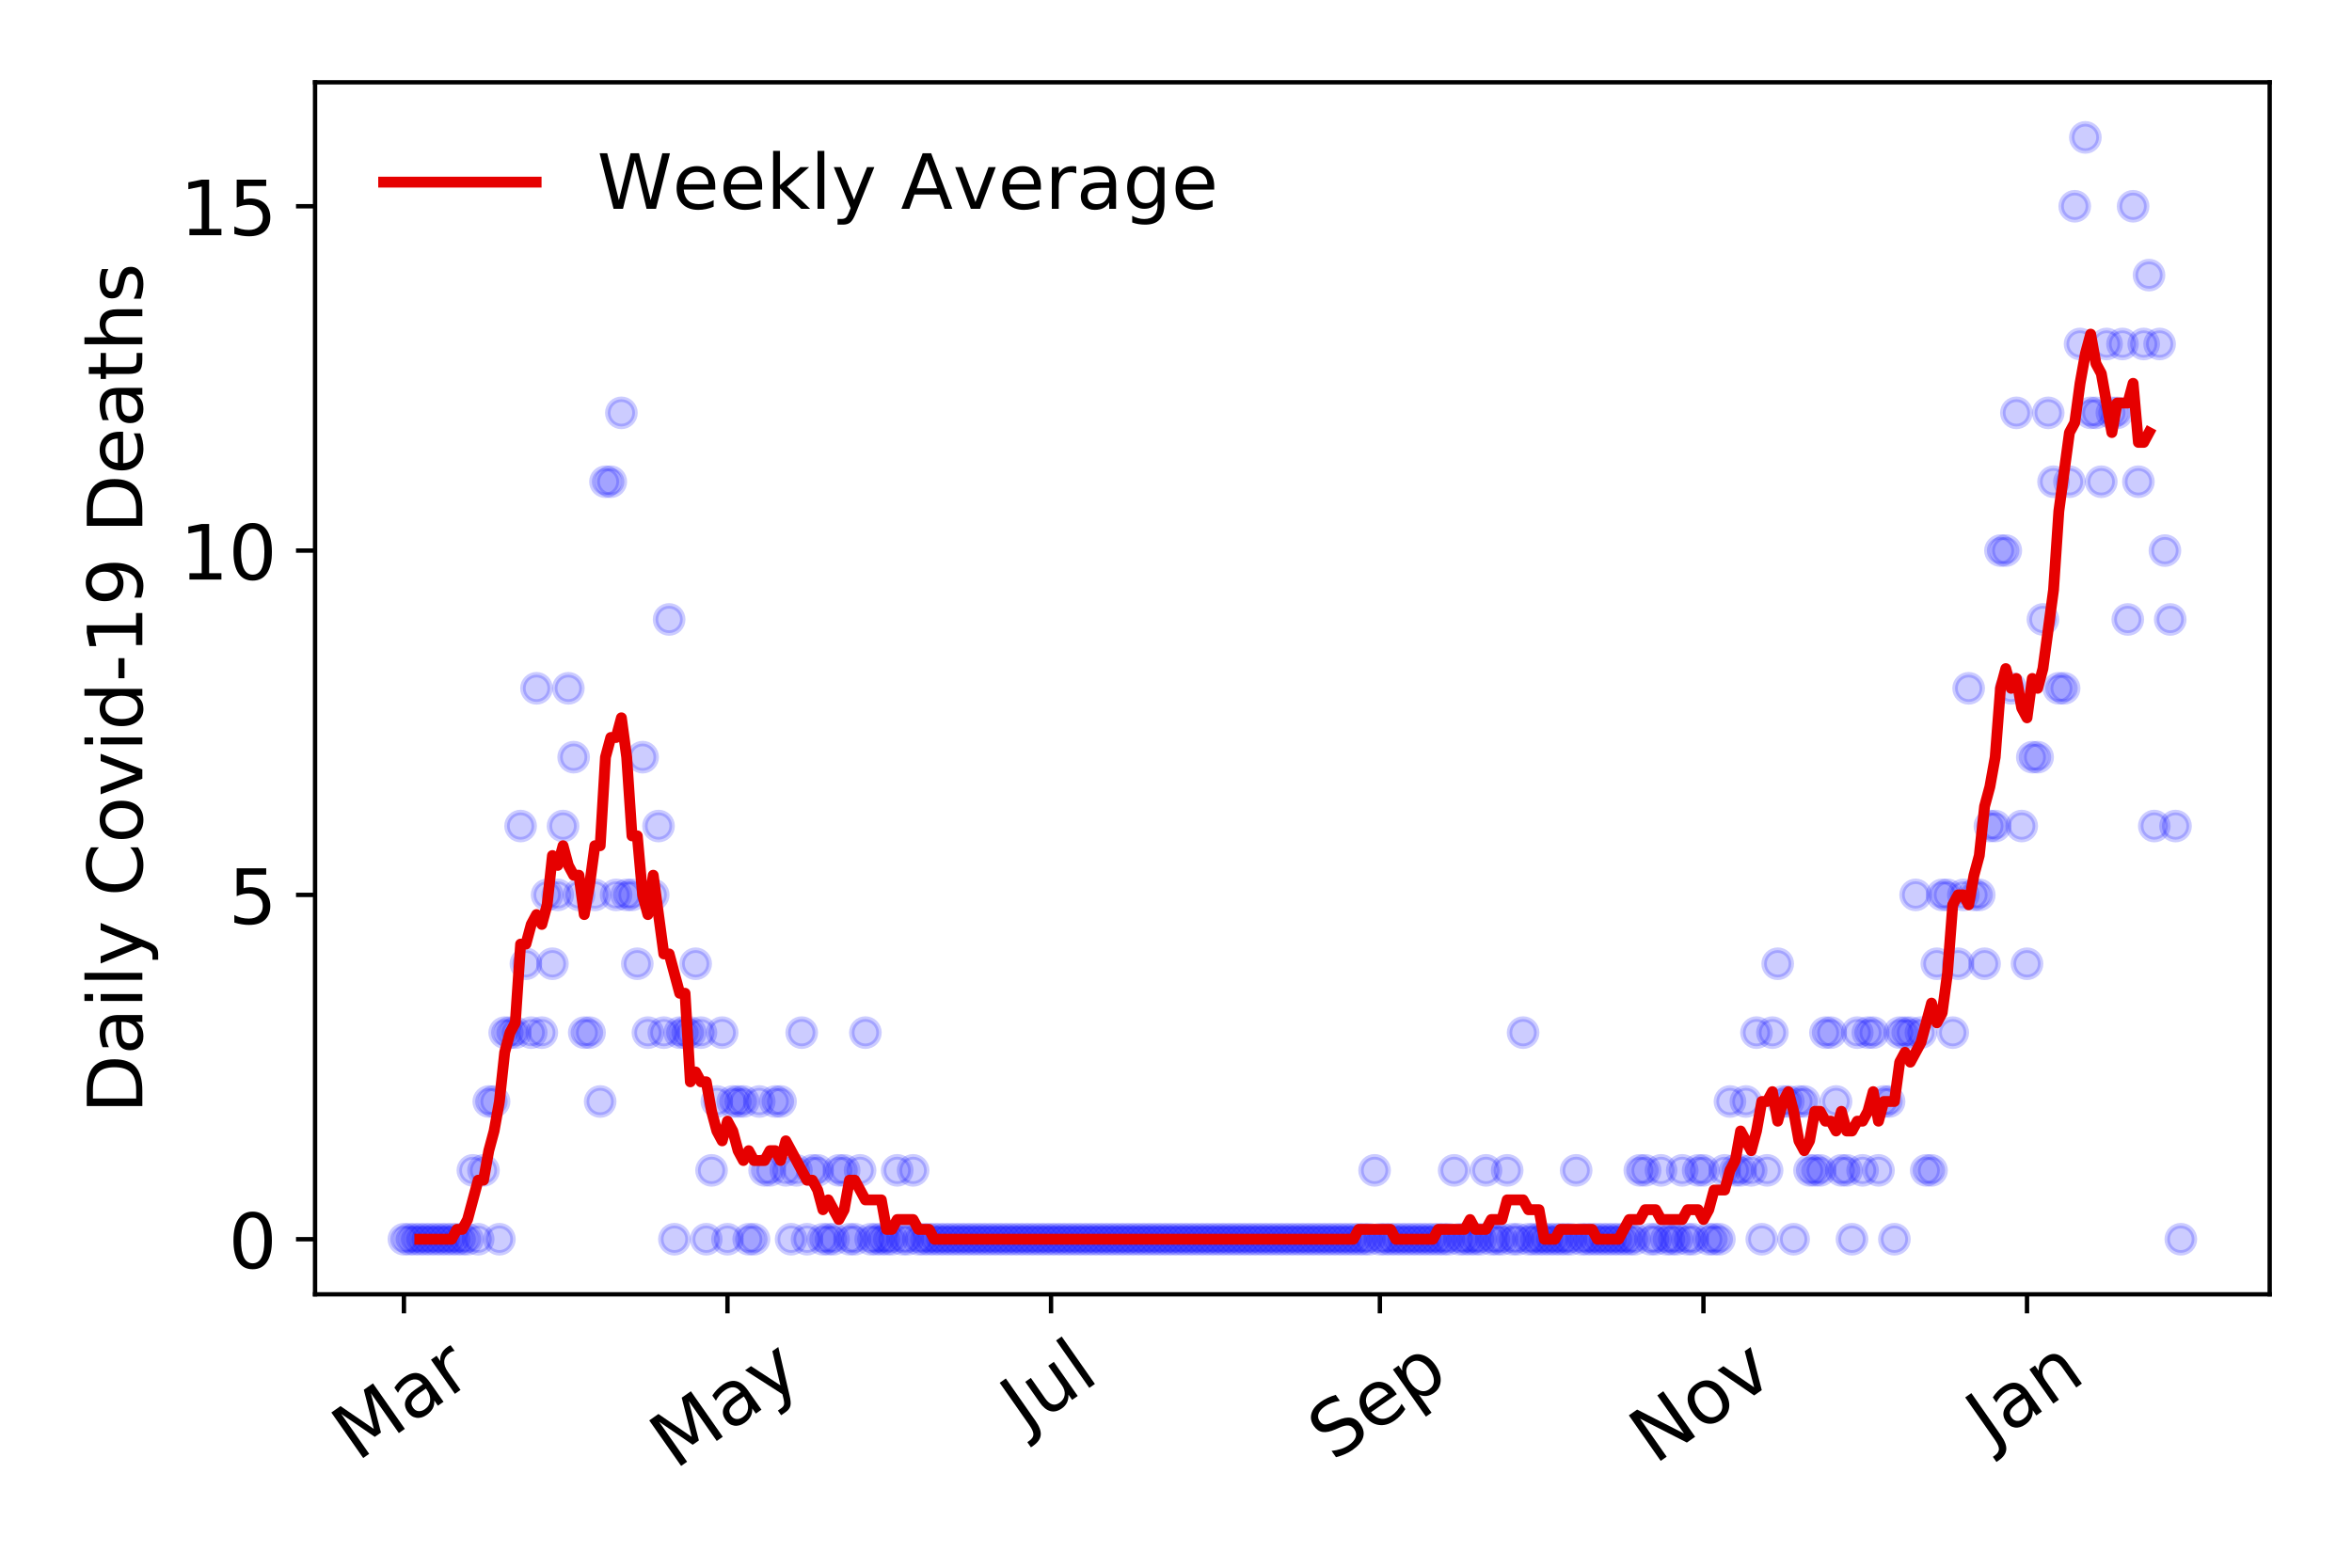<?xml version="1.0" encoding="utf-8" standalone="no"?>
<!DOCTYPE svg PUBLIC "-//W3C//DTD SVG 1.1//EN"
  "http://www.w3.org/Graphics/SVG/1.1/DTD/svg11.dtd">
<!-- Created with matplotlib (https://matplotlib.org/) -->
<svg height="288pt" version="1.1" viewBox="0 0 432 288" width="432pt" xmlns="http://www.w3.org/2000/svg" xmlns:xlink="http://www.w3.org/1999/xlink">
 <defs>
  <style type="text/css">
*{stroke-linecap:butt;stroke-linejoin:round;}
  </style>
 </defs>
 <g id="figure_1">
  <g id="patch_1">
   <path d="M 0 288 
L 432 288 
L 432 0 
L 0 0 
z
" style="fill:#ffffff;"/>
  </g>
  <g id="axes_1">
   <g id="patch_2">
    <path d="M 57.87 237.778 
L 416.88 237.778 
L 416.88 15.12 
L 57.87 15.12 
z
" style="fill:#ffffff;"/>
   </g>
   <g id="matplotlib.axis_1">
    <g id="xtick_1">
     <g id="line2d_1">
      <defs>
       <path d="M 0 0 
L 0 3.5 
" id="m58449b36ee" style="stroke:#000000;stroke-width:0.8;"/>
      </defs>
      <g>
       <use style="stroke:#000000;stroke-width:0.8;" x="74.189" xlink:href="#m58449b36ee" y="237.778"/>
      </g>
     </g>
     <g id="text_1">
      <!-- Mar -->
      <defs>
       <path d="M 9.812 72.906 
L 24.516 72.906 
L 43.109 23.297 
L 61.812 72.906 
L 76.516 72.906 
L 76.516 0 
L 66.891 0 
L 66.891 64.016 
L 48.094 14.016 
L 38.188 14.016 
L 19.391 64.016 
L 19.391 0 
L 9.812 0 
z
" id="DejaVuSans-77"/>
       <path d="M 34.281 27.484 
Q 23.391 27.484 19.188 25 
Q 14.984 22.516 14.984 16.5 
Q 14.984 11.719 18.141 8.906 
Q 21.297 6.109 26.703 6.109 
Q 34.188 6.109 38.703 11.406 
Q 43.219 16.703 43.219 25.484 
L 43.219 27.484 
z
M 52.203 31.203 
L 52.203 0 
L 43.219 0 
L 43.219 8.297 
Q 40.141 3.328 35.547 0.953 
Q 30.953 -1.422 24.312 -1.422 
Q 15.922 -1.422 10.953 3.297 
Q 6 8.016 6 15.922 
Q 6 25.141 12.172 29.828 
Q 18.359 34.516 30.609 34.516 
L 43.219 34.516 
L 43.219 35.406 
Q 43.219 41.609 39.141 45 
Q 35.062 48.391 27.688 48.391 
Q 23 48.391 18.547 47.266 
Q 14.109 46.141 10.016 43.891 
L 10.016 52.203 
Q 14.938 54.109 19.578 55.047 
Q 24.219 56 28.609 56 
Q 40.484 56 46.344 49.844 
Q 52.203 43.703 52.203 31.203 
z
" id="DejaVuSans-97"/>
       <path d="M 41.109 46.297 
Q 39.594 47.172 37.812 47.578 
Q 36.031 48 33.891 48 
Q 26.266 48 22.188 43.047 
Q 18.109 38.094 18.109 28.812 
L 18.109 0 
L 9.078 0 
L 9.078 54.688 
L 18.109 54.688 
L 18.109 46.188 
Q 20.953 51.172 25.484 53.578 
Q 30.031 56 36.531 56 
Q 37.453 56 38.578 55.875 
Q 39.703 55.766 41.062 55.516 
z
" id="DejaVuSans-114"/>
      </defs>
      <g transform="translate(65.586 268.643)rotate(-35)scale(0.14 -0.14)">
       <use xlink:href="#DejaVuSans-77"/>
       <use x="86.279" xlink:href="#DejaVuSans-97"/>
       <use x="147.559" xlink:href="#DejaVuSans-114"/>
      </g>
     </g>
    </g>
    <g id="xtick_2">
     <g id="line2d_2">
      <g>
       <use style="stroke:#000000;stroke-width:0.8;" x="133.618" xlink:href="#m58449b36ee" y="237.778"/>
      </g>
     </g>
     <g id="text_2">
      <!-- May -->
      <defs>
       <path d="M 32.172 -5.078 
Q 28.375 -14.844 24.75 -17.812 
Q 21.141 -20.797 15.094 -20.797 
L 7.906 -20.797 
L 7.906 -13.281 
L 13.188 -13.281 
Q 16.891 -13.281 18.938 -11.516 
Q 21 -9.766 23.484 -3.219 
L 25.094 0.875 
L 2.984 54.688 
L 12.5 54.688 
L 29.594 11.922 
L 46.688 54.688 
L 56.203 54.688 
z
" id="DejaVuSans-121"/>
      </defs>
      <g transform="translate(123.978 270.094)rotate(-35)scale(0.14 -0.14)">
       <use xlink:href="#DejaVuSans-77"/>
       <use x="86.279" xlink:href="#DejaVuSans-97"/>
       <use x="147.559" xlink:href="#DejaVuSans-121"/>
      </g>
     </g>
    </g>
    <g id="xtick_3">
     <g id="line2d_3">
      <g>
       <use style="stroke:#000000;stroke-width:0.8;" x="193.047" xlink:href="#m58449b36ee" y="237.778"/>
      </g>
     </g>
     <g id="text_3">
      <!-- Jul -->
      <defs>
       <path d="M 9.812 72.906 
L 19.672 72.906 
L 19.672 5.078 
Q 19.672 -8.109 14.672 -14.062 
Q 9.672 -20.016 -1.422 -20.016 
L -5.172 -20.016 
L -5.172 -11.719 
L -2.094 -11.719 
Q 4.438 -11.719 7.125 -8.047 
Q 9.812 -4.391 9.812 5.078 
z
" id="DejaVuSans-74"/>
       <path d="M 8.5 21.578 
L 8.5 54.688 
L 17.484 54.688 
L 17.484 21.922 
Q 17.484 14.156 20.5 10.266 
Q 23.531 6.391 29.594 6.391 
Q 36.859 6.391 41.078 11.031 
Q 45.312 15.672 45.312 23.688 
L 45.312 54.688 
L 54.297 54.688 
L 54.297 0 
L 45.312 0 
L 45.312 8.406 
Q 42.047 3.422 37.719 1 
Q 33.406 -1.422 27.688 -1.422 
Q 18.266 -1.422 13.375 4.438 
Q 8.5 10.297 8.5 21.578 
z
M 31.109 56 
z
" id="DejaVuSans-117"/>
       <path d="M 9.422 75.984 
L 18.406 75.984 
L 18.406 0 
L 9.422 0 
z
" id="DejaVuSans-108"/>
      </defs>
      <g transform="translate(188.344 263.181)rotate(-35)scale(0.14 -0.14)">
       <use xlink:href="#DejaVuSans-74"/>
       <use x="29.492" xlink:href="#DejaVuSans-117"/>
       <use x="92.871" xlink:href="#DejaVuSans-108"/>
      </g>
     </g>
    </g>
    <g id="xtick_4">
     <g id="line2d_4">
      <g>
       <use style="stroke:#000000;stroke-width:0.8;" x="253.45" xlink:href="#m58449b36ee" y="237.778"/>
      </g>
     </g>
     <g id="text_4">
      <!-- Sep -->
      <defs>
       <path d="M 53.516 70.516 
L 53.516 60.891 
Q 47.906 63.578 42.922 64.891 
Q 37.938 66.219 33.297 66.219 
Q 25.25 66.219 20.875 63.094 
Q 16.5 59.969 16.5 54.203 
Q 16.5 49.359 19.406 46.891 
Q 22.312 44.438 30.422 42.922 
L 36.375 41.703 
Q 47.406 39.594 52.656 34.297 
Q 57.906 29 57.906 20.125 
Q 57.906 9.516 50.797 4.047 
Q 43.703 -1.422 29.984 -1.422 
Q 24.812 -1.422 18.969 -0.25 
Q 13.141 0.922 6.891 3.219 
L 6.891 13.375 
Q 12.891 10.016 18.656 8.297 
Q 24.422 6.594 29.984 6.594 
Q 38.422 6.594 43.016 9.906 
Q 47.609 13.234 47.609 19.391 
Q 47.609 24.75 44.312 27.781 
Q 41.016 30.812 33.5 32.328 
L 27.484 33.5 
Q 16.453 35.688 11.516 40.375 
Q 6.594 45.062 6.594 53.422 
Q 6.594 63.094 13.406 68.656 
Q 20.219 74.219 32.172 74.219 
Q 37.312 74.219 42.625 73.281 
Q 47.953 72.359 53.516 70.516 
z
" id="DejaVuSans-83"/>
       <path d="M 56.203 29.594 
L 56.203 25.203 
L 14.891 25.203 
Q 15.484 15.922 20.484 11.062 
Q 25.484 6.203 34.422 6.203 
Q 39.594 6.203 44.453 7.469 
Q 49.312 8.734 54.109 11.281 
L 54.109 2.781 
Q 49.266 0.734 44.188 -0.344 
Q 39.109 -1.422 33.891 -1.422 
Q 20.797 -1.422 13.156 6.188 
Q 5.516 13.812 5.516 26.812 
Q 5.516 40.234 12.766 48.109 
Q 20.016 56 32.328 56 
Q 43.359 56 49.781 48.891 
Q 56.203 41.797 56.203 29.594 
z
M 47.219 32.234 
Q 47.125 39.594 43.094 43.984 
Q 39.062 48.391 32.422 48.391 
Q 24.906 48.391 20.391 44.141 
Q 15.875 39.891 15.188 32.172 
z
" id="DejaVuSans-101"/>
       <path d="M 18.109 8.203 
L 18.109 -20.797 
L 9.078 -20.797 
L 9.078 54.688 
L 18.109 54.688 
L 18.109 46.391 
Q 20.953 51.266 25.266 53.625 
Q 29.594 56 35.594 56 
Q 45.562 56 51.781 48.094 
Q 58.016 40.188 58.016 27.297 
Q 58.016 14.406 51.781 6.484 
Q 45.562 -1.422 35.594 -1.422 
Q 29.594 -1.422 25.266 0.953 
Q 20.953 3.328 18.109 8.203 
z
M 48.688 27.297 
Q 48.688 37.203 44.609 42.844 
Q 40.531 48.484 33.406 48.484 
Q 26.266 48.484 22.188 42.844 
Q 18.109 37.203 18.109 27.297 
Q 18.109 17.391 22.188 11.75 
Q 26.266 6.109 33.406 6.109 
Q 40.531 6.109 44.609 11.75 
Q 48.688 17.391 48.688 27.297 
z
" id="DejaVuSans-112"/>
      </defs>
      <g transform="translate(244.857 268.629)rotate(-35)scale(0.14 -0.14)">
       <use xlink:href="#DejaVuSans-83"/>
       <use x="63.477" xlink:href="#DejaVuSans-101"/>
       <use x="125" xlink:href="#DejaVuSans-112"/>
      </g>
     </g>
    </g>
    <g id="xtick_5">
     <g id="line2d_5">
      <g>
       <use style="stroke:#000000;stroke-width:0.8;" x="312.879" xlink:href="#m58449b36ee" y="237.778"/>
      </g>
     </g>
     <g id="text_5">
      <!-- Nov -->
      <defs>
       <path d="M 9.812 72.906 
L 23.094 72.906 
L 55.422 11.922 
L 55.422 72.906 
L 64.984 72.906 
L 64.984 0 
L 51.703 0 
L 19.391 60.984 
L 19.391 0 
L 9.812 0 
z
" id="DejaVuSans-78"/>
       <path d="M 30.609 48.391 
Q 23.391 48.391 19.188 42.75 
Q 14.984 37.109 14.984 27.297 
Q 14.984 17.484 19.156 11.844 
Q 23.344 6.203 30.609 6.203 
Q 37.797 6.203 41.984 11.859 
Q 46.188 17.531 46.188 27.297 
Q 46.188 37.016 41.984 42.703 
Q 37.797 48.391 30.609 48.391 
z
M 30.609 56 
Q 42.328 56 49.016 48.375 
Q 55.719 40.766 55.719 27.297 
Q 55.719 13.875 49.016 6.219 
Q 42.328 -1.422 30.609 -1.422 
Q 18.844 -1.422 12.172 6.219 
Q 5.516 13.875 5.516 27.297 
Q 5.516 40.766 12.172 48.375 
Q 18.844 56 30.609 56 
z
" id="DejaVuSans-111"/>
       <path d="M 2.984 54.688 
L 12.5 54.688 
L 29.594 8.797 
L 46.688 54.688 
L 56.203 54.688 
L 35.688 0 
L 23.484 0 
z
" id="DejaVuSans-118"/>
      </defs>
      <g transform="translate(303.903 269.166)rotate(-35)scale(0.14 -0.14)">
       <use xlink:href="#DejaVuSans-78"/>
       <use x="74.805" xlink:href="#DejaVuSans-111"/>
       <use x="135.986" xlink:href="#DejaVuSans-118"/>
      </g>
     </g>
    </g>
    <g id="xtick_6">
     <g id="line2d_6">
      <g>
       <use style="stroke:#000000;stroke-width:0.8;" x="372.308" xlink:href="#m58449b36ee" y="237.778"/>
      </g>
     </g>
     <g id="text_6">
      <!-- Jan -->
      <defs>
       <path d="M 54.891 33.016 
L 54.891 0 
L 45.906 0 
L 45.906 32.719 
Q 45.906 40.484 42.875 44.328 
Q 39.844 48.188 33.797 48.188 
Q 26.516 48.188 22.312 43.547 
Q 18.109 38.922 18.109 30.906 
L 18.109 0 
L 9.078 0 
L 9.078 54.688 
L 18.109 54.688 
L 18.109 46.188 
Q 21.344 51.125 25.703 53.562 
Q 30.078 56 35.797 56 
Q 45.219 56 50.047 50.172 
Q 54.891 44.344 54.891 33.016 
z
" id="DejaVuSans-110"/>
      </defs>
      <g transform="translate(365.685 265.871)rotate(-35)scale(0.14 -0.14)">
       <use xlink:href="#DejaVuSans-74"/>
       <use x="29.492" xlink:href="#DejaVuSans-97"/>
       <use x="90.771" xlink:href="#DejaVuSans-110"/>
      </g>
     </g>
    </g>
   </g>
   <g id="matplotlib.axis_2">
    <g id="ytick_1">
     <g id="line2d_7">
      <defs>
       <path d="M 0 0 
L -3.5 0 
" id="m813e979e8e" style="stroke:#000000;stroke-width:0.8;"/>
      </defs>
      <g>
       <use style="stroke:#000000;stroke-width:0.8;" x="57.87" xlink:href="#m813e979e8e" y="227.657"/>
      </g>
     </g>
     <g id="text_7">
      <!-- 0 -->
      <defs>
       <path d="M 31.781 66.406 
Q 24.172 66.406 20.328 58.906 
Q 16.5 51.422 16.5 36.375 
Q 16.5 21.391 20.328 13.891 
Q 24.172 6.391 31.781 6.391 
Q 39.453 6.391 43.281 13.891 
Q 47.125 21.391 47.125 36.375 
Q 47.125 51.422 43.281 58.906 
Q 39.453 66.406 31.781 66.406 
z
M 31.781 74.219 
Q 44.047 74.219 50.516 64.516 
Q 56.984 54.828 56.984 36.375 
Q 56.984 17.969 50.516 8.266 
Q 44.047 -1.422 31.781 -1.422 
Q 19.531 -1.422 13.062 8.266 
Q 6.594 17.969 6.594 36.375 
Q 6.594 54.828 13.062 64.516 
Q 19.531 74.219 31.781 74.219 
z
" id="DejaVuSans-48"/>
      </defs>
      <g transform="translate(41.962 232.976)scale(0.14 -0.14)">
       <use xlink:href="#DejaVuSans-48"/>
      </g>
     </g>
    </g>
    <g id="ytick_2">
     <g id="line2d_8">
      <g>
       <use style="stroke:#000000;stroke-width:0.8;" x="57.87" xlink:href="#m813e979e8e" y="164.402"/>
      </g>
     </g>
     <g id="text_8">
      <!-- 5 -->
      <defs>
       <path d="M 10.797 72.906 
L 49.516 72.906 
L 49.516 64.594 
L 19.828 64.594 
L 19.828 46.734 
Q 21.969 47.469 24.109 47.828 
Q 26.266 48.188 28.422 48.188 
Q 40.625 48.188 47.75 41.5 
Q 54.891 34.812 54.891 23.391 
Q 54.891 11.625 47.562 5.094 
Q 40.234 -1.422 26.906 -1.422 
Q 22.312 -1.422 17.547 -0.641 
Q 12.797 0.141 7.719 1.703 
L 7.719 11.625 
Q 12.109 9.234 16.797 8.062 
Q 21.484 6.891 26.703 6.891 
Q 35.156 6.891 40.078 11.328 
Q 45.016 15.766 45.016 23.391 
Q 45.016 31 40.078 35.438 
Q 35.156 39.891 26.703 39.891 
Q 22.75 39.891 18.812 39.016 
Q 14.891 38.141 10.797 36.281 
z
" id="DejaVuSans-53"/>
      </defs>
      <g transform="translate(41.962 169.721)scale(0.14 -0.14)">
       <use xlink:href="#DejaVuSans-53"/>
      </g>
     </g>
    </g>
    <g id="ytick_3">
     <g id="line2d_9">
      <g>
       <use style="stroke:#000000;stroke-width:0.8;" x="57.87" xlink:href="#m813e979e8e" y="101.147"/>
      </g>
     </g>
     <g id="text_9">
      <!-- 10 -->
      <defs>
       <path d="M 12.406 8.297 
L 28.516 8.297 
L 28.516 63.922 
L 10.984 60.406 
L 10.984 69.391 
L 28.422 72.906 
L 38.281 72.906 
L 38.281 8.297 
L 54.391 8.297 
L 54.391 0 
L 12.406 0 
z
" id="DejaVuSans-49"/>
      </defs>
      <g transform="translate(33.055 106.466)scale(0.14 -0.14)">
       <use xlink:href="#DejaVuSans-49"/>
       <use x="63.623" xlink:href="#DejaVuSans-48"/>
      </g>
     </g>
    </g>
    <g id="ytick_4">
     <g id="line2d_10">
      <g>
       <use style="stroke:#000000;stroke-width:0.8;" x="57.87" xlink:href="#m813e979e8e" y="37.892"/>
      </g>
     </g>
     <g id="text_10">
      <!-- 15 -->
      <g transform="translate(33.055 43.211)scale(0.14 -0.14)">
       <use xlink:href="#DejaVuSans-49"/>
       <use x="63.623" xlink:href="#DejaVuSans-53"/>
      </g>
     </g>
    </g>
    <g id="text_11">
     <!-- Daily Covid-19 Deaths -->
     <defs>
      <path d="M 19.672 64.797 
L 19.672 8.109 
L 31.594 8.109 
Q 46.688 8.109 53.688 14.938 
Q 60.688 21.781 60.688 36.531 
Q 60.688 51.172 53.688 57.984 
Q 46.688 64.797 31.594 64.797 
z
M 9.812 72.906 
L 30.078 72.906 
Q 51.266 72.906 61.172 64.094 
Q 71.094 55.281 71.094 36.531 
Q 71.094 17.672 61.125 8.828 
Q 51.172 0 30.078 0 
L 9.812 0 
z
" id="DejaVuSans-68"/>
      <path d="M 9.422 54.688 
L 18.406 54.688 
L 18.406 0 
L 9.422 0 
z
M 9.422 75.984 
L 18.406 75.984 
L 18.406 64.594 
L 9.422 64.594 
z
" id="DejaVuSans-105"/>
      <path id="DejaVuSans-32"/>
      <path d="M 64.406 67.281 
L 64.406 56.891 
Q 59.422 61.531 53.781 63.812 
Q 48.141 66.109 41.797 66.109 
Q 29.297 66.109 22.656 58.469 
Q 16.016 50.828 16.016 36.375 
Q 16.016 21.969 22.656 14.328 
Q 29.297 6.688 41.797 6.688 
Q 48.141 6.688 53.781 8.984 
Q 59.422 11.281 64.406 15.922 
L 64.406 5.609 
Q 59.234 2.094 53.438 0.328 
Q 47.656 -1.422 41.219 -1.422 
Q 24.656 -1.422 15.125 8.703 
Q 5.609 18.844 5.609 36.375 
Q 5.609 53.953 15.125 64.078 
Q 24.656 74.219 41.219 74.219 
Q 47.75 74.219 53.531 72.484 
Q 59.328 70.75 64.406 67.281 
z
" id="DejaVuSans-67"/>
      <path d="M 45.406 46.391 
L 45.406 75.984 
L 54.391 75.984 
L 54.391 0 
L 45.406 0 
L 45.406 8.203 
Q 42.578 3.328 38.25 0.953 
Q 33.938 -1.422 27.875 -1.422 
Q 17.969 -1.422 11.734 6.484 
Q 5.516 14.406 5.516 27.297 
Q 5.516 40.188 11.734 48.094 
Q 17.969 56 27.875 56 
Q 33.938 56 38.25 53.625 
Q 42.578 51.266 45.406 46.391 
z
M 14.797 27.297 
Q 14.797 17.391 18.875 11.75 
Q 22.953 6.109 30.078 6.109 
Q 37.203 6.109 41.297 11.75 
Q 45.406 17.391 45.406 27.297 
Q 45.406 37.203 41.297 42.844 
Q 37.203 48.484 30.078 48.484 
Q 22.953 48.484 18.875 42.844 
Q 14.797 37.203 14.797 27.297 
z
" id="DejaVuSans-100"/>
      <path d="M 4.891 31.391 
L 31.203 31.391 
L 31.203 23.391 
L 4.891 23.391 
z
" id="DejaVuSans-45"/>
      <path d="M 10.984 1.516 
L 10.984 10.5 
Q 14.703 8.734 18.5 7.812 
Q 22.312 6.891 25.984 6.891 
Q 35.75 6.891 40.891 13.453 
Q 46.047 20.016 46.781 33.406 
Q 43.953 29.203 39.594 26.953 
Q 35.25 24.703 29.984 24.703 
Q 19.047 24.703 12.672 31.312 
Q 6.297 37.938 6.297 49.422 
Q 6.297 60.641 12.938 67.422 
Q 19.578 74.219 30.609 74.219 
Q 43.266 74.219 49.922 64.516 
Q 56.594 54.828 56.594 36.375 
Q 56.594 19.141 48.406 8.859 
Q 40.234 -1.422 26.422 -1.422 
Q 22.703 -1.422 18.891 -0.688 
Q 15.094 0.047 10.984 1.516 
z
M 30.609 32.422 
Q 37.25 32.422 41.125 36.953 
Q 45.016 41.5 45.016 49.422 
Q 45.016 57.281 41.125 61.844 
Q 37.25 66.406 30.609 66.406 
Q 23.969 66.406 20.094 61.844 
Q 16.219 57.281 16.219 49.422 
Q 16.219 41.5 20.094 36.953 
Q 23.969 32.422 30.609 32.422 
z
" id="DejaVuSans-57"/>
      <path d="M 18.312 70.219 
L 18.312 54.688 
L 36.812 54.688 
L 36.812 47.703 
L 18.312 47.703 
L 18.312 18.016 
Q 18.312 11.328 20.141 9.422 
Q 21.969 7.516 27.594 7.516 
L 36.812 7.516 
L 36.812 0 
L 27.594 0 
Q 17.188 0 13.234 3.875 
Q 9.281 7.766 9.281 18.016 
L 9.281 47.703 
L 2.688 47.703 
L 2.688 54.688 
L 9.281 54.688 
L 9.281 70.219 
z
" id="DejaVuSans-116"/>
      <path d="M 54.891 33.016 
L 54.891 0 
L 45.906 0 
L 45.906 32.719 
Q 45.906 40.484 42.875 44.328 
Q 39.844 48.188 33.797 48.188 
Q 26.516 48.188 22.312 43.547 
Q 18.109 38.922 18.109 30.906 
L 18.109 0 
L 9.078 0 
L 9.078 75.984 
L 18.109 75.984 
L 18.109 46.188 
Q 21.344 51.125 25.703 53.562 
Q 30.078 56 35.797 56 
Q 45.219 56 50.047 50.172 
Q 54.891 44.344 54.891 33.016 
z
" id="DejaVuSans-104"/>
      <path d="M 44.281 53.078 
L 44.281 44.578 
Q 40.484 46.531 36.375 47.5 
Q 32.281 48.484 27.875 48.484 
Q 21.188 48.484 17.844 46.438 
Q 14.5 44.391 14.5 40.281 
Q 14.5 37.156 16.891 35.375 
Q 19.281 33.594 26.516 31.984 
L 29.594 31.297 
Q 39.156 29.25 43.188 25.516 
Q 47.219 21.781 47.219 15.094 
Q 47.219 7.469 41.188 3.016 
Q 35.156 -1.422 24.609 -1.422 
Q 20.219 -1.422 15.453 -0.562 
Q 10.688 0.297 5.422 2 
L 5.422 11.281 
Q 10.406 8.688 15.234 7.391 
Q 20.062 6.109 24.812 6.109 
Q 31.156 6.109 34.562 8.281 
Q 37.984 10.453 37.984 14.406 
Q 37.984 18.062 35.516 20.016 
Q 33.062 21.969 24.703 23.781 
L 21.578 24.516 
Q 13.234 26.266 9.516 29.906 
Q 5.812 33.547 5.812 39.891 
Q 5.812 47.609 11.281 51.797 
Q 16.75 56 26.812 56 
Q 31.781 56 36.172 55.266 
Q 40.578 54.547 44.281 53.078 
z
" id="DejaVuSans-115"/>
     </defs>
     <g transform="translate(26.143 204.56)rotate(-90)scale(0.14 -0.14)">
      <use xlink:href="#DejaVuSans-68"/>
      <use x="77.002" xlink:href="#DejaVuSans-97"/>
      <use x="138.281" xlink:href="#DejaVuSans-105"/>
      <use x="166.064" xlink:href="#DejaVuSans-108"/>
      <use x="193.848" xlink:href="#DejaVuSans-121"/>
      <use x="253.027" xlink:href="#DejaVuSans-32"/>
      <use x="284.814" xlink:href="#DejaVuSans-67"/>
      <use x="354.639" xlink:href="#DejaVuSans-111"/>
      <use x="415.82" xlink:href="#DejaVuSans-118"/>
      <use x="475" xlink:href="#DejaVuSans-105"/>
      <use x="502.783" xlink:href="#DejaVuSans-100"/>
      <use x="566.26" xlink:href="#DejaVuSans-45"/>
      <use x="602.344" xlink:href="#DejaVuSans-49"/>
      <use x="665.967" xlink:href="#DejaVuSans-57"/>
      <use x="729.59" xlink:href="#DejaVuSans-32"/>
      <use x="761.377" xlink:href="#DejaVuSans-68"/>
      <use x="838.379" xlink:href="#DejaVuSans-101"/>
      <use x="899.902" xlink:href="#DejaVuSans-97"/>
      <use x="961.182" xlink:href="#DejaVuSans-116"/>
      <use x="1000.391" xlink:href="#DejaVuSans-104"/>
      <use x="1063.77" xlink:href="#DejaVuSans-115"/>
     </g>
    </g>
   </g>
   <g id="line2d_11">
    <defs>
     <path d="M 0 2.5 
C 0.663 2.5 1.299 2.237 1.768 1.768 
C 2.237 1.299 2.5 0.663 2.5 0 
C 2.5 -0.663 2.237 -1.299 1.768 -1.768 
C 1.299 -2.237 0.663 -2.5 0 -2.5 
C -0.663 -2.5 -1.299 -2.237 -1.768 -1.768 
C -2.237 -1.299 -2.5 -0.663 -2.5 0 
C -2.5 0.663 -2.237 1.299 -1.768 1.768 
C -1.299 2.237 -0.663 2.5 0 2.5 
z
" id="mbd45fb9378" style="stroke:#0000ff;stroke-opacity:0.2;"/>
    </defs>
    <g clip-path="url(#p81f5fa7ba5)">
     <use style="fill:#0000ff;fill-opacity:0.2;stroke:#0000ff;stroke-opacity:0.2;" x="74.189" xlink:href="#mbd45fb9378" y="227.657"/>
     <use style="fill:#0000ff;fill-opacity:0.2;stroke:#0000ff;stroke-opacity:0.2;" x="75.163" xlink:href="#mbd45fb9378" y="227.657"/>
     <use style="fill:#0000ff;fill-opacity:0.2;stroke:#0000ff;stroke-opacity:0.2;" x="76.137" xlink:href="#mbd45fb9378" y="227.657"/>
     <use style="fill:#0000ff;fill-opacity:0.2;stroke:#0000ff;stroke-opacity:0.2;" x="77.111" xlink:href="#mbd45fb9378" y="227.657"/>
     <use style="fill:#0000ff;fill-opacity:0.2;stroke:#0000ff;stroke-opacity:0.2;" x="78.086" xlink:href="#mbd45fb9378" y="227.657"/>
     <use style="fill:#0000ff;fill-opacity:0.2;stroke:#0000ff;stroke-opacity:0.2;" x="79.06" xlink:href="#mbd45fb9378" y="227.657"/>
     <use style="fill:#0000ff;fill-opacity:0.2;stroke:#0000ff;stroke-opacity:0.2;" x="80.034" xlink:href="#mbd45fb9378" y="227.657"/>
     <use style="fill:#0000ff;fill-opacity:0.2;stroke:#0000ff;stroke-opacity:0.2;" x="81.008" xlink:href="#mbd45fb9378" y="227.657"/>
     <use style="fill:#0000ff;fill-opacity:0.2;stroke:#0000ff;stroke-opacity:0.2;" x="81.983" xlink:href="#mbd45fb9378" y="227.657"/>
     <use style="fill:#0000ff;fill-opacity:0.2;stroke:#0000ff;stroke-opacity:0.2;" x="82.957" xlink:href="#mbd45fb9378" y="227.657"/>
     <use style="fill:#0000ff;fill-opacity:0.2;stroke:#0000ff;stroke-opacity:0.2;" x="83.931" xlink:href="#mbd45fb9378" y="227.657"/>
     <use style="fill:#0000ff;fill-opacity:0.2;stroke:#0000ff;stroke-opacity:0.2;" x="84.905" xlink:href="#mbd45fb9378" y="227.657"/>
     <use style="fill:#0000ff;fill-opacity:0.2;stroke:#0000ff;stroke-opacity:0.2;" x="85.88" xlink:href="#mbd45fb9378" y="227.657"/>
     <use style="fill:#0000ff;fill-opacity:0.2;stroke:#0000ff;stroke-opacity:0.2;" x="86.854" xlink:href="#mbd45fb9378" y="215.006"/>
     <use style="fill:#0000ff;fill-opacity:0.2;stroke:#0000ff;stroke-opacity:0.2;" x="87.828" xlink:href="#mbd45fb9378" y="227.657"/>
     <use style="fill:#0000ff;fill-opacity:0.2;stroke:#0000ff;stroke-opacity:0.2;" x="88.802" xlink:href="#mbd45fb9378" y="215.006"/>
     <use style="fill:#0000ff;fill-opacity:0.2;stroke:#0000ff;stroke-opacity:0.2;" x="89.777" xlink:href="#mbd45fb9378" y="202.355"/>
     <use style="fill:#0000ff;fill-opacity:0.2;stroke:#0000ff;stroke-opacity:0.2;" x="90.751" xlink:href="#mbd45fb9378" y="202.355"/>
     <use style="fill:#0000ff;fill-opacity:0.2;stroke:#0000ff;stroke-opacity:0.2;" x="91.725" xlink:href="#mbd45fb9378" y="227.657"/>
     <use style="fill:#0000ff;fill-opacity:0.2;stroke:#0000ff;stroke-opacity:0.2;" x="92.699" xlink:href="#mbd45fb9378" y="189.704"/>
     <use style="fill:#0000ff;fill-opacity:0.2;stroke:#0000ff;stroke-opacity:0.2;" x="93.674" xlink:href="#mbd45fb9378" y="189.704"/>
     <use style="fill:#0000ff;fill-opacity:0.2;stroke:#0000ff;stroke-opacity:0.2;" x="94.648" xlink:href="#mbd45fb9378" y="189.704"/>
     <use style="fill:#0000ff;fill-opacity:0.2;stroke:#0000ff;stroke-opacity:0.2;" x="95.622" xlink:href="#mbd45fb9378" y="151.751"/>
     <use style="fill:#0000ff;fill-opacity:0.2;stroke:#0000ff;stroke-opacity:0.2;" x="96.596" xlink:href="#mbd45fb9378" y="177.053"/>
     <use style="fill:#0000ff;fill-opacity:0.2;stroke:#0000ff;stroke-opacity:0.2;" x="97.571" xlink:href="#mbd45fb9378" y="189.704"/>
     <use style="fill:#0000ff;fill-opacity:0.2;stroke:#0000ff;stroke-opacity:0.2;" x="98.545" xlink:href="#mbd45fb9378" y="126.449"/>
     <use style="fill:#0000ff;fill-opacity:0.2;stroke:#0000ff;stroke-opacity:0.2;" x="99.519" xlink:href="#mbd45fb9378" y="189.704"/>
     <use style="fill:#0000ff;fill-opacity:0.2;stroke:#0000ff;stroke-opacity:0.2;" x="100.493" xlink:href="#mbd45fb9378" y="164.402"/>
     <use style="fill:#0000ff;fill-opacity:0.2;stroke:#0000ff;stroke-opacity:0.2;" x="101.468" xlink:href="#mbd45fb9378" y="177.053"/>
     <use style="fill:#0000ff;fill-opacity:0.2;stroke:#0000ff;stroke-opacity:0.2;" x="102.442" xlink:href="#mbd45fb9378" y="164.402"/>
     <use style="fill:#0000ff;fill-opacity:0.2;stroke:#0000ff;stroke-opacity:0.2;" x="103.416" xlink:href="#mbd45fb9378" y="151.751"/>
     <use style="fill:#0000ff;fill-opacity:0.2;stroke:#0000ff;stroke-opacity:0.2;" x="104.39" xlink:href="#mbd45fb9378" y="126.449"/>
     <use style="fill:#0000ff;fill-opacity:0.2;stroke:#0000ff;stroke-opacity:0.2;" x="105.365" xlink:href="#mbd45fb9378" y="139.1"/>
     <use style="fill:#0000ff;fill-opacity:0.2;stroke:#0000ff;stroke-opacity:0.2;" x="106.339" xlink:href="#mbd45fb9378" y="164.402"/>
     <use style="fill:#0000ff;fill-opacity:0.2;stroke:#0000ff;stroke-opacity:0.2;" x="107.313" xlink:href="#mbd45fb9378" y="189.704"/>
     <use style="fill:#0000ff;fill-opacity:0.2;stroke:#0000ff;stroke-opacity:0.2;" x="108.287" xlink:href="#mbd45fb9378" y="189.704"/>
     <use style="fill:#0000ff;fill-opacity:0.2;stroke:#0000ff;stroke-opacity:0.2;" x="109.262" xlink:href="#mbd45fb9378" y="164.402"/>
     <use style="fill:#0000ff;fill-opacity:0.2;stroke:#0000ff;stroke-opacity:0.2;" x="110.236" xlink:href="#mbd45fb9378" y="202.355"/>
     <use style="fill:#0000ff;fill-opacity:0.2;stroke:#0000ff;stroke-opacity:0.2;" x="111.21" xlink:href="#mbd45fb9378" y="88.496"/>
     <use style="fill:#0000ff;fill-opacity:0.2;stroke:#0000ff;stroke-opacity:0.2;" x="112.184" xlink:href="#mbd45fb9378" y="88.496"/>
     <use style="fill:#0000ff;fill-opacity:0.2;stroke:#0000ff;stroke-opacity:0.2;" x="113.159" xlink:href="#mbd45fb9378" y="164.402"/>
     <use style="fill:#0000ff;fill-opacity:0.2;stroke:#0000ff;stroke-opacity:0.2;" x="114.133" xlink:href="#mbd45fb9378" y="75.845"/>
     <use style="fill:#0000ff;fill-opacity:0.2;stroke:#0000ff;stroke-opacity:0.2;" x="115.107" xlink:href="#mbd45fb9378" y="164.402"/>
     <use style="fill:#0000ff;fill-opacity:0.2;stroke:#0000ff;stroke-opacity:0.2;" x="116.081" xlink:href="#mbd45fb9378" y="164.402"/>
     <use style="fill:#0000ff;fill-opacity:0.2;stroke:#0000ff;stroke-opacity:0.2;" x="117.056" xlink:href="#mbd45fb9378" y="177.053"/>
     <use style="fill:#0000ff;fill-opacity:0.2;stroke:#0000ff;stroke-opacity:0.2;" x="118.03" xlink:href="#mbd45fb9378" y="139.1"/>
     <use style="fill:#0000ff;fill-opacity:0.2;stroke:#0000ff;stroke-opacity:0.2;" x="119.004" xlink:href="#mbd45fb9378" y="189.704"/>
     <use style="fill:#0000ff;fill-opacity:0.2;stroke:#0000ff;stroke-opacity:0.2;" x="119.978" xlink:href="#mbd45fb9378" y="164.402"/>
     <use style="fill:#0000ff;fill-opacity:0.2;stroke:#0000ff;stroke-opacity:0.2;" x="120.952" xlink:href="#mbd45fb9378" y="151.751"/>
     <use style="fill:#0000ff;fill-opacity:0.2;stroke:#0000ff;stroke-opacity:0.2;" x="121.927" xlink:href="#mbd45fb9378" y="189.704"/>
     <use style="fill:#0000ff;fill-opacity:0.2;stroke:#0000ff;stroke-opacity:0.2;" x="122.901" xlink:href="#mbd45fb9378" y="113.798"/>
     <use style="fill:#0000ff;fill-opacity:0.2;stroke:#0000ff;stroke-opacity:0.2;" x="123.875" xlink:href="#mbd45fb9378" y="227.657"/>
     <use style="fill:#0000ff;fill-opacity:0.2;stroke:#0000ff;stroke-opacity:0.2;" x="124.849" xlink:href="#mbd45fb9378" y="189.704"/>
     <use style="fill:#0000ff;fill-opacity:0.2;stroke:#0000ff;stroke-opacity:0.2;" x="125.824" xlink:href="#mbd45fb9378" y="189.704"/>
     <use style="fill:#0000ff;fill-opacity:0.2;stroke:#0000ff;stroke-opacity:0.2;" x="126.798" xlink:href="#mbd45fb9378" y="189.704"/>
     <use style="fill:#0000ff;fill-opacity:0.2;stroke:#0000ff;stroke-opacity:0.2;" x="127.772" xlink:href="#mbd45fb9378" y="177.053"/>
     <use style="fill:#0000ff;fill-opacity:0.2;stroke:#0000ff;stroke-opacity:0.2;" x="128.746" xlink:href="#mbd45fb9378" y="189.704"/>
     <use style="fill:#0000ff;fill-opacity:0.2;stroke:#0000ff;stroke-opacity:0.2;" x="129.721" xlink:href="#mbd45fb9378" y="227.657"/>
     <use style="fill:#0000ff;fill-opacity:0.2;stroke:#0000ff;stroke-opacity:0.2;" x="130.695" xlink:href="#mbd45fb9378" y="215.006"/>
     <use style="fill:#0000ff;fill-opacity:0.2;stroke:#0000ff;stroke-opacity:0.2;" x="131.669" xlink:href="#mbd45fb9378" y="202.355"/>
     <use style="fill:#0000ff;fill-opacity:0.2;stroke:#0000ff;stroke-opacity:0.2;" x="132.643" xlink:href="#mbd45fb9378" y="189.704"/>
     <use style="fill:#0000ff;fill-opacity:0.2;stroke:#0000ff;stroke-opacity:0.2;" x="133.618" xlink:href="#mbd45fb9378" y="227.657"/>
     <use style="fill:#0000ff;fill-opacity:0.2;stroke:#0000ff;stroke-opacity:0.2;" x="134.592" xlink:href="#mbd45fb9378" y="202.355"/>
     <use style="fill:#0000ff;fill-opacity:0.2;stroke:#0000ff;stroke-opacity:0.2;" x="135.566" xlink:href="#mbd45fb9378" y="202.355"/>
     <use style="fill:#0000ff;fill-opacity:0.2;stroke:#0000ff;stroke-opacity:0.2;" x="136.54" xlink:href="#mbd45fb9378" y="202.355"/>
     <use style="fill:#0000ff;fill-opacity:0.2;stroke:#0000ff;stroke-opacity:0.2;" x="137.515" xlink:href="#mbd45fb9378" y="227.657"/>
     <use style="fill:#0000ff;fill-opacity:0.2;stroke:#0000ff;stroke-opacity:0.2;" x="138.489" xlink:href="#mbd45fb9378" y="227.657"/>
     <use style="fill:#0000ff;fill-opacity:0.2;stroke:#0000ff;stroke-opacity:0.2;" x="139.463" xlink:href="#mbd45fb9378" y="202.355"/>
     <use style="fill:#0000ff;fill-opacity:0.2;stroke:#0000ff;stroke-opacity:0.2;" x="140.437" xlink:href="#mbd45fb9378" y="215.006"/>
     <use style="fill:#0000ff;fill-opacity:0.2;stroke:#0000ff;stroke-opacity:0.2;" x="141.412" xlink:href="#mbd45fb9378" y="215.006"/>
     <use style="fill:#0000ff;fill-opacity:0.2;stroke:#0000ff;stroke-opacity:0.2;" x="142.386" xlink:href="#mbd45fb9378" y="202.355"/>
     <use style="fill:#0000ff;fill-opacity:0.2;stroke:#0000ff;stroke-opacity:0.2;" x="143.36" xlink:href="#mbd45fb9378" y="202.355"/>
     <use style="fill:#0000ff;fill-opacity:0.2;stroke:#0000ff;stroke-opacity:0.2;" x="144.334" xlink:href="#mbd45fb9378" y="215.006"/>
     <use style="fill:#0000ff;fill-opacity:0.2;stroke:#0000ff;stroke-opacity:0.2;" x="145.309" xlink:href="#mbd45fb9378" y="227.657"/>
     <use style="fill:#0000ff;fill-opacity:0.2;stroke:#0000ff;stroke-opacity:0.2;" x="146.283" xlink:href="#mbd45fb9378" y="215.006"/>
     <use style="fill:#0000ff;fill-opacity:0.2;stroke:#0000ff;stroke-opacity:0.2;" x="147.257" xlink:href="#mbd45fb9378" y="189.704"/>
     <use style="fill:#0000ff;fill-opacity:0.2;stroke:#0000ff;stroke-opacity:0.2;" x="148.231" xlink:href="#mbd45fb9378" y="227.657"/>
     <use style="fill:#0000ff;fill-opacity:0.2;stroke:#0000ff;stroke-opacity:0.2;" x="149.206" xlink:href="#mbd45fb9378" y="215.006"/>
     <use style="fill:#0000ff;fill-opacity:0.2;stroke:#0000ff;stroke-opacity:0.2;" x="150.18" xlink:href="#mbd45fb9378" y="215.006"/>
     <use style="fill:#0000ff;fill-opacity:0.2;stroke:#0000ff;stroke-opacity:0.2;" x="151.154" xlink:href="#mbd45fb9378" y="227.657"/>
     <use style="fill:#0000ff;fill-opacity:0.2;stroke:#0000ff;stroke-opacity:0.2;" x="152.128" xlink:href="#mbd45fb9378" y="227.657"/>
     <use style="fill:#0000ff;fill-opacity:0.2;stroke:#0000ff;stroke-opacity:0.2;" x="153.103" xlink:href="#mbd45fb9378" y="227.657"/>
     <use style="fill:#0000ff;fill-opacity:0.2;stroke:#0000ff;stroke-opacity:0.2;" x="154.077" xlink:href="#mbd45fb9378" y="215.006"/>
     <use style="fill:#0000ff;fill-opacity:0.2;stroke:#0000ff;stroke-opacity:0.2;" x="155.051" xlink:href="#mbd45fb9378" y="215.006"/>
     <use style="fill:#0000ff;fill-opacity:0.2;stroke:#0000ff;stroke-opacity:0.2;" x="156.025" xlink:href="#mbd45fb9378" y="227.657"/>
     <use style="fill:#0000ff;fill-opacity:0.2;stroke:#0000ff;stroke-opacity:0.2;" x="157" xlink:href="#mbd45fb9378" y="227.657"/>
     <use style="fill:#0000ff;fill-opacity:0.2;stroke:#0000ff;stroke-opacity:0.2;" x="157.974" xlink:href="#mbd45fb9378" y="215.006"/>
     <use style="fill:#0000ff;fill-opacity:0.2;stroke:#0000ff;stroke-opacity:0.2;" x="158.948" xlink:href="#mbd45fb9378" y="189.704"/>
     <use style="fill:#0000ff;fill-opacity:0.2;stroke:#0000ff;stroke-opacity:0.2;" x="159.922" xlink:href="#mbd45fb9378" y="227.657"/>
     <use style="fill:#0000ff;fill-opacity:0.2;stroke:#0000ff;stroke-opacity:0.2;" x="160.897" xlink:href="#mbd45fb9378" y="227.657"/>
     <use style="fill:#0000ff;fill-opacity:0.2;stroke:#0000ff;stroke-opacity:0.2;" x="161.871" xlink:href="#mbd45fb9378" y="227.657"/>
     <use style="fill:#0000ff;fill-opacity:0.2;stroke:#0000ff;stroke-opacity:0.2;" x="162.845" xlink:href="#mbd45fb9378" y="227.657"/>
     <use style="fill:#0000ff;fill-opacity:0.2;stroke:#0000ff;stroke-opacity:0.2;" x="163.819" xlink:href="#mbd45fb9378" y="227.657"/>
     <use style="fill:#0000ff;fill-opacity:0.2;stroke:#0000ff;stroke-opacity:0.2;" x="164.794" xlink:href="#mbd45fb9378" y="215.006"/>
     <use style="fill:#0000ff;fill-opacity:0.2;stroke:#0000ff;stroke-opacity:0.2;" x="165.768" xlink:href="#mbd45fb9378" y="227.657"/>
     <use style="fill:#0000ff;fill-opacity:0.2;stroke:#0000ff;stroke-opacity:0.2;" x="166.742" xlink:href="#mbd45fb9378" y="227.657"/>
     <use style="fill:#0000ff;fill-opacity:0.2;stroke:#0000ff;stroke-opacity:0.2;" x="167.716" xlink:href="#mbd45fb9378" y="215.006"/>
     <use style="fill:#0000ff;fill-opacity:0.2;stroke:#0000ff;stroke-opacity:0.2;" x="168.691" xlink:href="#mbd45fb9378" y="227.657"/>
     <use style="fill:#0000ff;fill-opacity:0.2;stroke:#0000ff;stroke-opacity:0.2;" x="169.665" xlink:href="#mbd45fb9378" y="227.657"/>
     <use style="fill:#0000ff;fill-opacity:0.2;stroke:#0000ff;stroke-opacity:0.2;" x="170.639" xlink:href="#mbd45fb9378" y="227.657"/>
     <use style="fill:#0000ff;fill-opacity:0.2;stroke:#0000ff;stroke-opacity:0.2;" x="171.613" xlink:href="#mbd45fb9378" y="227.657"/>
     <use style="fill:#0000ff;fill-opacity:0.2;stroke:#0000ff;stroke-opacity:0.2;" x="172.588" xlink:href="#mbd45fb9378" y="227.657"/>
     <use style="fill:#0000ff;fill-opacity:0.2;stroke:#0000ff;stroke-opacity:0.2;" x="173.562" xlink:href="#mbd45fb9378" y="227.657"/>
     <use style="fill:#0000ff;fill-opacity:0.2;stroke:#0000ff;stroke-opacity:0.2;" x="174.536" xlink:href="#mbd45fb9378" y="227.657"/>
     <use style="fill:#0000ff;fill-opacity:0.2;stroke:#0000ff;stroke-opacity:0.2;" x="175.51" xlink:href="#mbd45fb9378" y="227.657"/>
     <use style="fill:#0000ff;fill-opacity:0.2;stroke:#0000ff;stroke-opacity:0.2;" x="176.485" xlink:href="#mbd45fb9378" y="227.657"/>
     <use style="fill:#0000ff;fill-opacity:0.2;stroke:#0000ff;stroke-opacity:0.2;" x="177.459" xlink:href="#mbd45fb9378" y="227.657"/>
     <use style="fill:#0000ff;fill-opacity:0.2;stroke:#0000ff;stroke-opacity:0.2;" x="178.433" xlink:href="#mbd45fb9378" y="227.657"/>
     <use style="fill:#0000ff;fill-opacity:0.2;stroke:#0000ff;stroke-opacity:0.2;" x="179.407" xlink:href="#mbd45fb9378" y="227.657"/>
     <use style="fill:#0000ff;fill-opacity:0.2;stroke:#0000ff;stroke-opacity:0.2;" x="180.382" xlink:href="#mbd45fb9378" y="227.657"/>
     <use style="fill:#0000ff;fill-opacity:0.2;stroke:#0000ff;stroke-opacity:0.2;" x="181.356" xlink:href="#mbd45fb9378" y="227.657"/>
     <use style="fill:#0000ff;fill-opacity:0.2;stroke:#0000ff;stroke-opacity:0.2;" x="182.33" xlink:href="#mbd45fb9378" y="227.657"/>
     <use style="fill:#0000ff;fill-opacity:0.2;stroke:#0000ff;stroke-opacity:0.2;" x="183.304" xlink:href="#mbd45fb9378" y="227.657"/>
     <use style="fill:#0000ff;fill-opacity:0.2;stroke:#0000ff;stroke-opacity:0.2;" x="184.279" xlink:href="#mbd45fb9378" y="227.657"/>
     <use style="fill:#0000ff;fill-opacity:0.2;stroke:#0000ff;stroke-opacity:0.2;" x="185.253" xlink:href="#mbd45fb9378" y="227.657"/>
     <use style="fill:#0000ff;fill-opacity:0.2;stroke:#0000ff;stroke-opacity:0.2;" x="186.227" xlink:href="#mbd45fb9378" y="227.657"/>
     <use style="fill:#0000ff;fill-opacity:0.2;stroke:#0000ff;stroke-opacity:0.2;" x="187.201" xlink:href="#mbd45fb9378" y="227.657"/>
     <use style="fill:#0000ff;fill-opacity:0.2;stroke:#0000ff;stroke-opacity:0.2;" x="188.176" xlink:href="#mbd45fb9378" y="227.657"/>
     <use style="fill:#0000ff;fill-opacity:0.2;stroke:#0000ff;stroke-opacity:0.2;" x="189.15" xlink:href="#mbd45fb9378" y="227.657"/>
     <use style="fill:#0000ff;fill-opacity:0.2;stroke:#0000ff;stroke-opacity:0.2;" x="190.124" xlink:href="#mbd45fb9378" y="227.657"/>
     <use style="fill:#0000ff;fill-opacity:0.2;stroke:#0000ff;stroke-opacity:0.2;" x="191.098" xlink:href="#mbd45fb9378" y="227.657"/>
     <use style="fill:#0000ff;fill-opacity:0.2;stroke:#0000ff;stroke-opacity:0.2;" x="192.073" xlink:href="#mbd45fb9378" y="227.657"/>
     <use style="fill:#0000ff;fill-opacity:0.2;stroke:#0000ff;stroke-opacity:0.2;" x="193.047" xlink:href="#mbd45fb9378" y="227.657"/>
     <use style="fill:#0000ff;fill-opacity:0.2;stroke:#0000ff;stroke-opacity:0.2;" x="194.021" xlink:href="#mbd45fb9378" y="227.657"/>
     <use style="fill:#0000ff;fill-opacity:0.2;stroke:#0000ff;stroke-opacity:0.2;" x="194.995" xlink:href="#mbd45fb9378" y="227.657"/>
     <use style="fill:#0000ff;fill-opacity:0.2;stroke:#0000ff;stroke-opacity:0.2;" x="195.97" xlink:href="#mbd45fb9378" y="227.657"/>
     <use style="fill:#0000ff;fill-opacity:0.2;stroke:#0000ff;stroke-opacity:0.2;" x="196.944" xlink:href="#mbd45fb9378" y="227.657"/>
     <use style="fill:#0000ff;fill-opacity:0.2;stroke:#0000ff;stroke-opacity:0.2;" x="197.918" xlink:href="#mbd45fb9378" y="227.657"/>
     <use style="fill:#0000ff;fill-opacity:0.2;stroke:#0000ff;stroke-opacity:0.2;" x="198.892" xlink:href="#mbd45fb9378" y="227.657"/>
     <use style="fill:#0000ff;fill-opacity:0.2;stroke:#0000ff;stroke-opacity:0.2;" x="199.866" xlink:href="#mbd45fb9378" y="227.657"/>
     <use style="fill:#0000ff;fill-opacity:0.2;stroke:#0000ff;stroke-opacity:0.2;" x="200.841" xlink:href="#mbd45fb9378" y="227.657"/>
     <use style="fill:#0000ff;fill-opacity:0.2;stroke:#0000ff;stroke-opacity:0.2;" x="201.815" xlink:href="#mbd45fb9378" y="227.657"/>
     <use style="fill:#0000ff;fill-opacity:0.2;stroke:#0000ff;stroke-opacity:0.2;" x="202.789" xlink:href="#mbd45fb9378" y="227.657"/>
     <use style="fill:#0000ff;fill-opacity:0.2;stroke:#0000ff;stroke-opacity:0.2;" x="203.763" xlink:href="#mbd45fb9378" y="227.657"/>
     <use style="fill:#0000ff;fill-opacity:0.2;stroke:#0000ff;stroke-opacity:0.2;" x="204.738" xlink:href="#mbd45fb9378" y="227.657"/>
     <use style="fill:#0000ff;fill-opacity:0.2;stroke:#0000ff;stroke-opacity:0.2;" x="205.712" xlink:href="#mbd45fb9378" y="227.657"/>
     <use style="fill:#0000ff;fill-opacity:0.2;stroke:#0000ff;stroke-opacity:0.2;" x="206.686" xlink:href="#mbd45fb9378" y="227.657"/>
     <use style="fill:#0000ff;fill-opacity:0.2;stroke:#0000ff;stroke-opacity:0.2;" x="207.66" xlink:href="#mbd45fb9378" y="227.657"/>
     <use style="fill:#0000ff;fill-opacity:0.2;stroke:#0000ff;stroke-opacity:0.2;" x="208.635" xlink:href="#mbd45fb9378" y="227.657"/>
     <use style="fill:#0000ff;fill-opacity:0.2;stroke:#0000ff;stroke-opacity:0.2;" x="209.609" xlink:href="#mbd45fb9378" y="227.657"/>
     <use style="fill:#0000ff;fill-opacity:0.2;stroke:#0000ff;stroke-opacity:0.2;" x="210.583" xlink:href="#mbd45fb9378" y="227.657"/>
     <use style="fill:#0000ff;fill-opacity:0.2;stroke:#0000ff;stroke-opacity:0.2;" x="211.557" xlink:href="#mbd45fb9378" y="227.657"/>
     <use style="fill:#0000ff;fill-opacity:0.2;stroke:#0000ff;stroke-opacity:0.2;" x="212.532" xlink:href="#mbd45fb9378" y="227.657"/>
     <use style="fill:#0000ff;fill-opacity:0.2;stroke:#0000ff;stroke-opacity:0.2;" x="213.506" xlink:href="#mbd45fb9378" y="227.657"/>
     <use style="fill:#0000ff;fill-opacity:0.2;stroke:#0000ff;stroke-opacity:0.2;" x="214.48" xlink:href="#mbd45fb9378" y="227.657"/>
     <use style="fill:#0000ff;fill-opacity:0.2;stroke:#0000ff;stroke-opacity:0.2;" x="215.454" xlink:href="#mbd45fb9378" y="227.657"/>
     <use style="fill:#0000ff;fill-opacity:0.2;stroke:#0000ff;stroke-opacity:0.2;" x="216.429" xlink:href="#mbd45fb9378" y="227.657"/>
     <use style="fill:#0000ff;fill-opacity:0.2;stroke:#0000ff;stroke-opacity:0.2;" x="217.403" xlink:href="#mbd45fb9378" y="227.657"/>
     <use style="fill:#0000ff;fill-opacity:0.2;stroke:#0000ff;stroke-opacity:0.2;" x="218.377" xlink:href="#mbd45fb9378" y="227.657"/>
     <use style="fill:#0000ff;fill-opacity:0.2;stroke:#0000ff;stroke-opacity:0.2;" x="219.351" xlink:href="#mbd45fb9378" y="227.657"/>
     <use style="fill:#0000ff;fill-opacity:0.2;stroke:#0000ff;stroke-opacity:0.2;" x="220.326" xlink:href="#mbd45fb9378" y="227.657"/>
     <use style="fill:#0000ff;fill-opacity:0.2;stroke:#0000ff;stroke-opacity:0.2;" x="221.3" xlink:href="#mbd45fb9378" y="227.657"/>
     <use style="fill:#0000ff;fill-opacity:0.2;stroke:#0000ff;stroke-opacity:0.2;" x="222.274" xlink:href="#mbd45fb9378" y="227.657"/>
     <use style="fill:#0000ff;fill-opacity:0.2;stroke:#0000ff;stroke-opacity:0.2;" x="223.248" xlink:href="#mbd45fb9378" y="227.657"/>
     <use style="fill:#0000ff;fill-opacity:0.2;stroke:#0000ff;stroke-opacity:0.2;" x="224.223" xlink:href="#mbd45fb9378" y="227.657"/>
     <use style="fill:#0000ff;fill-opacity:0.2;stroke:#0000ff;stroke-opacity:0.2;" x="225.197" xlink:href="#mbd45fb9378" y="227.657"/>
     <use style="fill:#0000ff;fill-opacity:0.2;stroke:#0000ff;stroke-opacity:0.2;" x="226.171" xlink:href="#mbd45fb9378" y="227.657"/>
     <use style="fill:#0000ff;fill-opacity:0.2;stroke:#0000ff;stroke-opacity:0.2;" x="227.145" xlink:href="#mbd45fb9378" y="227.657"/>
     <use style="fill:#0000ff;fill-opacity:0.2;stroke:#0000ff;stroke-opacity:0.2;" x="228.12" xlink:href="#mbd45fb9378" y="227.657"/>
     <use style="fill:#0000ff;fill-opacity:0.2;stroke:#0000ff;stroke-opacity:0.2;" x="229.094" xlink:href="#mbd45fb9378" y="227.657"/>
     <use style="fill:#0000ff;fill-opacity:0.2;stroke:#0000ff;stroke-opacity:0.2;" x="230.068" xlink:href="#mbd45fb9378" y="227.657"/>
     <use style="fill:#0000ff;fill-opacity:0.2;stroke:#0000ff;stroke-opacity:0.2;" x="231.042" xlink:href="#mbd45fb9378" y="227.657"/>
     <use style="fill:#0000ff;fill-opacity:0.2;stroke:#0000ff;stroke-opacity:0.2;" x="232.017" xlink:href="#mbd45fb9378" y="227.657"/>
     <use style="fill:#0000ff;fill-opacity:0.2;stroke:#0000ff;stroke-opacity:0.2;" x="232.991" xlink:href="#mbd45fb9378" y="227.657"/>
     <use style="fill:#0000ff;fill-opacity:0.2;stroke:#0000ff;stroke-opacity:0.2;" x="233.965" xlink:href="#mbd45fb9378" y="227.657"/>
     <use style="fill:#0000ff;fill-opacity:0.2;stroke:#0000ff;stroke-opacity:0.2;" x="234.939" xlink:href="#mbd45fb9378" y="227.657"/>
     <use style="fill:#0000ff;fill-opacity:0.2;stroke:#0000ff;stroke-opacity:0.2;" x="235.914" xlink:href="#mbd45fb9378" y="227.657"/>
     <use style="fill:#0000ff;fill-opacity:0.2;stroke:#0000ff;stroke-opacity:0.2;" x="236.888" xlink:href="#mbd45fb9378" y="227.657"/>
     <use style="fill:#0000ff;fill-opacity:0.2;stroke:#0000ff;stroke-opacity:0.2;" x="237.862" xlink:href="#mbd45fb9378" y="227.657"/>
     <use style="fill:#0000ff;fill-opacity:0.2;stroke:#0000ff;stroke-opacity:0.2;" x="238.836" xlink:href="#mbd45fb9378" y="227.657"/>
     <use style="fill:#0000ff;fill-opacity:0.2;stroke:#0000ff;stroke-opacity:0.2;" x="239.811" xlink:href="#mbd45fb9378" y="227.657"/>
     <use style="fill:#0000ff;fill-opacity:0.2;stroke:#0000ff;stroke-opacity:0.2;" x="240.785" xlink:href="#mbd45fb9378" y="227.657"/>
     <use style="fill:#0000ff;fill-opacity:0.2;stroke:#0000ff;stroke-opacity:0.2;" x="241.759" xlink:href="#mbd45fb9378" y="227.657"/>
     <use style="fill:#0000ff;fill-opacity:0.2;stroke:#0000ff;stroke-opacity:0.2;" x="242.733" xlink:href="#mbd45fb9378" y="227.657"/>
     <use style="fill:#0000ff;fill-opacity:0.2;stroke:#0000ff;stroke-opacity:0.2;" x="243.708" xlink:href="#mbd45fb9378" y="227.657"/>
     <use style="fill:#0000ff;fill-opacity:0.2;stroke:#0000ff;stroke-opacity:0.2;" x="244.682" xlink:href="#mbd45fb9378" y="227.657"/>
     <use style="fill:#0000ff;fill-opacity:0.2;stroke:#0000ff;stroke-opacity:0.2;" x="245.656" xlink:href="#mbd45fb9378" y="227.657"/>
     <use style="fill:#0000ff;fill-opacity:0.2;stroke:#0000ff;stroke-opacity:0.2;" x="246.63" xlink:href="#mbd45fb9378" y="227.657"/>
     <use style="fill:#0000ff;fill-opacity:0.2;stroke:#0000ff;stroke-opacity:0.2;" x="247.605" xlink:href="#mbd45fb9378" y="227.657"/>
     <use style="fill:#0000ff;fill-opacity:0.2;stroke:#0000ff;stroke-opacity:0.2;" x="248.579" xlink:href="#mbd45fb9378" y="227.657"/>
     <use style="fill:#0000ff;fill-opacity:0.2;stroke:#0000ff;stroke-opacity:0.2;" x="249.553" xlink:href="#mbd45fb9378" y="227.657"/>
     <use style="fill:#0000ff;fill-opacity:0.2;stroke:#0000ff;stroke-opacity:0.2;" x="250.527" xlink:href="#mbd45fb9378" y="227.657"/>
     <use style="fill:#0000ff;fill-opacity:0.2;stroke:#0000ff;stroke-opacity:0.2;" x="251.502" xlink:href="#mbd45fb9378" y="227.657"/>
     <use style="fill:#0000ff;fill-opacity:0.2;stroke:#0000ff;stroke-opacity:0.2;" x="252.476" xlink:href="#mbd45fb9378" y="215.006"/>
     <use style="fill:#0000ff;fill-opacity:0.2;stroke:#0000ff;stroke-opacity:0.2;" x="253.45" xlink:href="#mbd45fb9378" y="227.657"/>
     <use style="fill:#0000ff;fill-opacity:0.2;stroke:#0000ff;stroke-opacity:0.2;" x="254.424" xlink:href="#mbd45fb9378" y="227.657"/>
     <use style="fill:#0000ff;fill-opacity:0.2;stroke:#0000ff;stroke-opacity:0.2;" x="255.399" xlink:href="#mbd45fb9378" y="227.657"/>
     <use style="fill:#0000ff;fill-opacity:0.2;stroke:#0000ff;stroke-opacity:0.2;" x="256.373" xlink:href="#mbd45fb9378" y="227.657"/>
     <use style="fill:#0000ff;fill-opacity:0.2;stroke:#0000ff;stroke-opacity:0.2;" x="257.347" xlink:href="#mbd45fb9378" y="227.657"/>
     <use style="fill:#0000ff;fill-opacity:0.2;stroke:#0000ff;stroke-opacity:0.2;" x="258.321" xlink:href="#mbd45fb9378" y="227.657"/>
     <use style="fill:#0000ff;fill-opacity:0.2;stroke:#0000ff;stroke-opacity:0.2;" x="259.296" xlink:href="#mbd45fb9378" y="227.657"/>
     <use style="fill:#0000ff;fill-opacity:0.2;stroke:#0000ff;stroke-opacity:0.2;" x="260.27" xlink:href="#mbd45fb9378" y="227.657"/>
     <use style="fill:#0000ff;fill-opacity:0.2;stroke:#0000ff;stroke-opacity:0.2;" x="261.244" xlink:href="#mbd45fb9378" y="227.657"/>
     <use style="fill:#0000ff;fill-opacity:0.2;stroke:#0000ff;stroke-opacity:0.2;" x="262.218" xlink:href="#mbd45fb9378" y="227.657"/>
     <use style="fill:#0000ff;fill-opacity:0.2;stroke:#0000ff;stroke-opacity:0.2;" x="263.193" xlink:href="#mbd45fb9378" y="227.657"/>
     <use style="fill:#0000ff;fill-opacity:0.2;stroke:#0000ff;stroke-opacity:0.2;" x="264.167" xlink:href="#mbd45fb9378" y="227.657"/>
     <use style="fill:#0000ff;fill-opacity:0.2;stroke:#0000ff;stroke-opacity:0.2;" x="265.141" xlink:href="#mbd45fb9378" y="227.657"/>
     <use style="fill:#0000ff;fill-opacity:0.2;stroke:#0000ff;stroke-opacity:0.2;" x="266.115" xlink:href="#mbd45fb9378" y="227.657"/>
     <use style="fill:#0000ff;fill-opacity:0.2;stroke:#0000ff;stroke-opacity:0.2;" x="267.09" xlink:href="#mbd45fb9378" y="215.006"/>
     <use style="fill:#0000ff;fill-opacity:0.2;stroke:#0000ff;stroke-opacity:0.2;" x="268.064" xlink:href="#mbd45fb9378" y="227.657"/>
     <use style="fill:#0000ff;fill-opacity:0.2;stroke:#0000ff;stroke-opacity:0.2;" x="269.038" xlink:href="#mbd45fb9378" y="227.657"/>
     <use style="fill:#0000ff;fill-opacity:0.2;stroke:#0000ff;stroke-opacity:0.2;" x="270.012" xlink:href="#mbd45fb9378" y="227.657"/>
     <use style="fill:#0000ff;fill-opacity:0.2;stroke:#0000ff;stroke-opacity:0.2;" x="270.987" xlink:href="#mbd45fb9378" y="227.657"/>
     <use style="fill:#0000ff;fill-opacity:0.2;stroke:#0000ff;stroke-opacity:0.2;" x="271.961" xlink:href="#mbd45fb9378" y="227.657"/>
     <use style="fill:#0000ff;fill-opacity:0.2;stroke:#0000ff;stroke-opacity:0.2;" x="272.935" xlink:href="#mbd45fb9378" y="215.006"/>
     <use style="fill:#0000ff;fill-opacity:0.2;stroke:#0000ff;stroke-opacity:0.2;" x="273.909" xlink:href="#mbd45fb9378" y="227.657"/>
     <use style="fill:#0000ff;fill-opacity:0.2;stroke:#0000ff;stroke-opacity:0.2;" x="274.884" xlink:href="#mbd45fb9378" y="227.657"/>
     <use style="fill:#0000ff;fill-opacity:0.2;stroke:#0000ff;stroke-opacity:0.2;" x="275.858" xlink:href="#mbd45fb9378" y="227.657"/>
     <use style="fill:#0000ff;fill-opacity:0.2;stroke:#0000ff;stroke-opacity:0.2;" x="276.832" xlink:href="#mbd45fb9378" y="215.006"/>
     <use style="fill:#0000ff;fill-opacity:0.2;stroke:#0000ff;stroke-opacity:0.2;" x="277.806" xlink:href="#mbd45fb9378" y="227.657"/>
     <use style="fill:#0000ff;fill-opacity:0.2;stroke:#0000ff;stroke-opacity:0.2;" x="278.78" xlink:href="#mbd45fb9378" y="227.657"/>
     <use style="fill:#0000ff;fill-opacity:0.2;stroke:#0000ff;stroke-opacity:0.2;" x="279.755" xlink:href="#mbd45fb9378" y="189.704"/>
     <use style="fill:#0000ff;fill-opacity:0.2;stroke:#0000ff;stroke-opacity:0.2;" x="280.729" xlink:href="#mbd45fb9378" y="227.657"/>
     <use style="fill:#0000ff;fill-opacity:0.2;stroke:#0000ff;stroke-opacity:0.2;" x="281.703" xlink:href="#mbd45fb9378" y="227.657"/>
     <use style="fill:#0000ff;fill-opacity:0.2;stroke:#0000ff;stroke-opacity:0.2;" x="282.677" xlink:href="#mbd45fb9378" y="227.657"/>
     <use style="fill:#0000ff;fill-opacity:0.2;stroke:#0000ff;stroke-opacity:0.2;" x="283.652" xlink:href="#mbd45fb9378" y="227.657"/>
     <use style="fill:#0000ff;fill-opacity:0.2;stroke:#0000ff;stroke-opacity:0.2;" x="284.626" xlink:href="#mbd45fb9378" y="227.657"/>
     <use style="fill:#0000ff;fill-opacity:0.2;stroke:#0000ff;stroke-opacity:0.2;" x="285.6" xlink:href="#mbd45fb9378" y="227.657"/>
     <use style="fill:#0000ff;fill-opacity:0.2;stroke:#0000ff;stroke-opacity:0.2;" x="286.574" xlink:href="#mbd45fb9378" y="227.657"/>
     <use style="fill:#0000ff;fill-opacity:0.2;stroke:#0000ff;stroke-opacity:0.2;" x="287.549" xlink:href="#mbd45fb9378" y="227.657"/>
     <use style="fill:#0000ff;fill-opacity:0.2;stroke:#0000ff;stroke-opacity:0.2;" x="288.523" xlink:href="#mbd45fb9378" y="227.657"/>
     <use style="fill:#0000ff;fill-opacity:0.2;stroke:#0000ff;stroke-opacity:0.2;" x="289.497" xlink:href="#mbd45fb9378" y="215.006"/>
     <use style="fill:#0000ff;fill-opacity:0.2;stroke:#0000ff;stroke-opacity:0.2;" x="290.471" xlink:href="#mbd45fb9378" y="227.657"/>
     <use style="fill:#0000ff;fill-opacity:0.2;stroke:#0000ff;stroke-opacity:0.2;" x="291.446" xlink:href="#mbd45fb9378" y="227.657"/>
     <use style="fill:#0000ff;fill-opacity:0.2;stroke:#0000ff;stroke-opacity:0.2;" x="292.42" xlink:href="#mbd45fb9378" y="227.657"/>
     <use style="fill:#0000ff;fill-opacity:0.2;stroke:#0000ff;stroke-opacity:0.2;" x="293.394" xlink:href="#mbd45fb9378" y="227.657"/>
     <use style="fill:#0000ff;fill-opacity:0.2;stroke:#0000ff;stroke-opacity:0.2;" x="294.368" xlink:href="#mbd45fb9378" y="227.657"/>
     <use style="fill:#0000ff;fill-opacity:0.2;stroke:#0000ff;stroke-opacity:0.2;" x="295.343" xlink:href="#mbd45fb9378" y="227.657"/>
     <use style="fill:#0000ff;fill-opacity:0.2;stroke:#0000ff;stroke-opacity:0.2;" x="296.317" xlink:href="#mbd45fb9378" y="227.657"/>
     <use style="fill:#0000ff;fill-opacity:0.2;stroke:#0000ff;stroke-opacity:0.2;" x="297.291" xlink:href="#mbd45fb9378" y="227.657"/>
     <use style="fill:#0000ff;fill-opacity:0.2;stroke:#0000ff;stroke-opacity:0.2;" x="298.265" xlink:href="#mbd45fb9378" y="227.657"/>
     <use style="fill:#0000ff;fill-opacity:0.2;stroke:#0000ff;stroke-opacity:0.2;" x="299.24" xlink:href="#mbd45fb9378" y="227.657"/>
     <use style="fill:#0000ff;fill-opacity:0.2;stroke:#0000ff;stroke-opacity:0.2;" x="300.214" xlink:href="#mbd45fb9378" y="227.657"/>
     <use style="fill:#0000ff;fill-opacity:0.2;stroke:#0000ff;stroke-opacity:0.2;" x="301.188" xlink:href="#mbd45fb9378" y="215.006"/>
     <use style="fill:#0000ff;fill-opacity:0.2;stroke:#0000ff;stroke-opacity:0.2;" x="302.162" xlink:href="#mbd45fb9378" y="215.006"/>
     <use style="fill:#0000ff;fill-opacity:0.2;stroke:#0000ff;stroke-opacity:0.2;" x="303.137" xlink:href="#mbd45fb9378" y="227.657"/>
     <use style="fill:#0000ff;fill-opacity:0.2;stroke:#0000ff;stroke-opacity:0.2;" x="304.111" xlink:href="#mbd45fb9378" y="227.657"/>
     <use style="fill:#0000ff;fill-opacity:0.2;stroke:#0000ff;stroke-opacity:0.2;" x="305.085" xlink:href="#mbd45fb9378" y="215.006"/>
     <use style="fill:#0000ff;fill-opacity:0.2;stroke:#0000ff;stroke-opacity:0.2;" x="306.059" xlink:href="#mbd45fb9378" y="227.657"/>
     <use style="fill:#0000ff;fill-opacity:0.2;stroke:#0000ff;stroke-opacity:0.2;" x="307.034" xlink:href="#mbd45fb9378" y="227.657"/>
     <use style="fill:#0000ff;fill-opacity:0.2;stroke:#0000ff;stroke-opacity:0.2;" x="308.008" xlink:href="#mbd45fb9378" y="227.657"/>
     <use style="fill:#0000ff;fill-opacity:0.2;stroke:#0000ff;stroke-opacity:0.2;" x="308.982" xlink:href="#mbd45fb9378" y="215.006"/>
     <use style="fill:#0000ff;fill-opacity:0.2;stroke:#0000ff;stroke-opacity:0.2;" x="309.956" xlink:href="#mbd45fb9378" y="227.657"/>
     <use style="fill:#0000ff;fill-opacity:0.2;stroke:#0000ff;stroke-opacity:0.2;" x="310.931" xlink:href="#mbd45fb9378" y="227.657"/>
     <use style="fill:#0000ff;fill-opacity:0.2;stroke:#0000ff;stroke-opacity:0.2;" x="311.905" xlink:href="#mbd45fb9378" y="215.006"/>
     <use style="fill:#0000ff;fill-opacity:0.2;stroke:#0000ff;stroke-opacity:0.2;" x="312.879" xlink:href="#mbd45fb9378" y="215.006"/>
     <use style="fill:#0000ff;fill-opacity:0.2;stroke:#0000ff;stroke-opacity:0.2;" x="313.853" xlink:href="#mbd45fb9378" y="227.657"/>
     <use style="fill:#0000ff;fill-opacity:0.2;stroke:#0000ff;stroke-opacity:0.2;" x="314.828" xlink:href="#mbd45fb9378" y="227.657"/>
     <use style="fill:#0000ff;fill-opacity:0.2;stroke:#0000ff;stroke-opacity:0.2;" x="315.802" xlink:href="#mbd45fb9378" y="227.657"/>
     <use style="fill:#0000ff;fill-opacity:0.2;stroke:#0000ff;stroke-opacity:0.2;" x="316.776" xlink:href="#mbd45fb9378" y="215.006"/>
     <use style="fill:#0000ff;fill-opacity:0.2;stroke:#0000ff;stroke-opacity:0.2;" x="317.75" xlink:href="#mbd45fb9378" y="202.355"/>
     <use style="fill:#0000ff;fill-opacity:0.2;stroke:#0000ff;stroke-opacity:0.2;" x="318.725" xlink:href="#mbd45fb9378" y="215.006"/>
     <use style="fill:#0000ff;fill-opacity:0.2;stroke:#0000ff;stroke-opacity:0.2;" x="319.699" xlink:href="#mbd45fb9378" y="215.006"/>
     <use style="fill:#0000ff;fill-opacity:0.2;stroke:#0000ff;stroke-opacity:0.2;" x="320.673" xlink:href="#mbd45fb9378" y="202.355"/>
     <use style="fill:#0000ff;fill-opacity:0.2;stroke:#0000ff;stroke-opacity:0.2;" x="321.647" xlink:href="#mbd45fb9378" y="215.006"/>
     <use style="fill:#0000ff;fill-opacity:0.2;stroke:#0000ff;stroke-opacity:0.2;" x="322.622" xlink:href="#mbd45fb9378" y="189.704"/>
     <use style="fill:#0000ff;fill-opacity:0.2;stroke:#0000ff;stroke-opacity:0.2;" x="323.596" xlink:href="#mbd45fb9378" y="227.657"/>
     <use style="fill:#0000ff;fill-opacity:0.2;stroke:#0000ff;stroke-opacity:0.2;" x="324.57" xlink:href="#mbd45fb9378" y="215.006"/>
     <use style="fill:#0000ff;fill-opacity:0.2;stroke:#0000ff;stroke-opacity:0.2;" x="325.544" xlink:href="#mbd45fb9378" y="189.704"/>
     <use style="fill:#0000ff;fill-opacity:0.2;stroke:#0000ff;stroke-opacity:0.2;" x="326.519" xlink:href="#mbd45fb9378" y="177.053"/>
     <use style="fill:#0000ff;fill-opacity:0.2;stroke:#0000ff;stroke-opacity:0.2;" x="327.493" xlink:href="#mbd45fb9378" y="202.355"/>
     <use style="fill:#0000ff;fill-opacity:0.2;stroke:#0000ff;stroke-opacity:0.2;" x="328.467" xlink:href="#mbd45fb9378" y="202.355"/>
     <use style="fill:#0000ff;fill-opacity:0.2;stroke:#0000ff;stroke-opacity:0.2;" x="329.441" xlink:href="#mbd45fb9378" y="227.657"/>
     <use style="fill:#0000ff;fill-opacity:0.2;stroke:#0000ff;stroke-opacity:0.2;" x="330.416" xlink:href="#mbd45fb9378" y="202.355"/>
     <use style="fill:#0000ff;fill-opacity:0.2;stroke:#0000ff;stroke-opacity:0.2;" x="331.39" xlink:href="#mbd45fb9378" y="202.355"/>
     <use style="fill:#0000ff;fill-opacity:0.2;stroke:#0000ff;stroke-opacity:0.2;" x="332.364" xlink:href="#mbd45fb9378" y="215.006"/>
     <use style="fill:#0000ff;fill-opacity:0.2;stroke:#0000ff;stroke-opacity:0.2;" x="333.338" xlink:href="#mbd45fb9378" y="215.006"/>
     <use style="fill:#0000ff;fill-opacity:0.2;stroke:#0000ff;stroke-opacity:0.2;" x="334.313" xlink:href="#mbd45fb9378" y="215.006"/>
     <use style="fill:#0000ff;fill-opacity:0.2;stroke:#0000ff;stroke-opacity:0.2;" x="335.287" xlink:href="#mbd45fb9378" y="189.704"/>
     <use style="fill:#0000ff;fill-opacity:0.2;stroke:#0000ff;stroke-opacity:0.2;" x="336.261" xlink:href="#mbd45fb9378" y="189.704"/>
     <use style="fill:#0000ff;fill-opacity:0.2;stroke:#0000ff;stroke-opacity:0.2;" x="337.235" xlink:href="#mbd45fb9378" y="202.355"/>
     <use style="fill:#0000ff;fill-opacity:0.2;stroke:#0000ff;stroke-opacity:0.2;" x="338.21" xlink:href="#mbd45fb9378" y="215.006"/>
     <use style="fill:#0000ff;fill-opacity:0.2;stroke:#0000ff;stroke-opacity:0.2;" x="339.184" xlink:href="#mbd45fb9378" y="215.006"/>
     <use style="fill:#0000ff;fill-opacity:0.2;stroke:#0000ff;stroke-opacity:0.2;" x="340.158" xlink:href="#mbd45fb9378" y="227.657"/>
     <use style="fill:#0000ff;fill-opacity:0.2;stroke:#0000ff;stroke-opacity:0.2;" x="341.132" xlink:href="#mbd45fb9378" y="189.704"/>
     <use style="fill:#0000ff;fill-opacity:0.2;stroke:#0000ff;stroke-opacity:0.2;" x="342.107" xlink:href="#mbd45fb9378" y="215.006"/>
     <use style="fill:#0000ff;fill-opacity:0.2;stroke:#0000ff;stroke-opacity:0.2;" x="343.081" xlink:href="#mbd45fb9378" y="189.704"/>
     <use style="fill:#0000ff;fill-opacity:0.2;stroke:#0000ff;stroke-opacity:0.2;" x="344.055" xlink:href="#mbd45fb9378" y="189.704"/>
     <use style="fill:#0000ff;fill-opacity:0.2;stroke:#0000ff;stroke-opacity:0.2;" x="345.029" xlink:href="#mbd45fb9378" y="215.006"/>
     <use style="fill:#0000ff;fill-opacity:0.2;stroke:#0000ff;stroke-opacity:0.2;" x="346.004" xlink:href="#mbd45fb9378" y="202.355"/>
     <use style="fill:#0000ff;fill-opacity:0.2;stroke:#0000ff;stroke-opacity:0.2;" x="346.978" xlink:href="#mbd45fb9378" y="202.355"/>
     <use style="fill:#0000ff;fill-opacity:0.2;stroke:#0000ff;stroke-opacity:0.2;" x="347.952" xlink:href="#mbd45fb9378" y="227.657"/>
     <use style="fill:#0000ff;fill-opacity:0.2;stroke:#0000ff;stroke-opacity:0.2;" x="348.926" xlink:href="#mbd45fb9378" y="189.704"/>
     <use style="fill:#0000ff;fill-opacity:0.2;stroke:#0000ff;stroke-opacity:0.2;" x="349.901" xlink:href="#mbd45fb9378" y="189.704"/>
     <use style="fill:#0000ff;fill-opacity:0.2;stroke:#0000ff;stroke-opacity:0.2;" x="350.875" xlink:href="#mbd45fb9378" y="189.704"/>
     <use style="fill:#0000ff;fill-opacity:0.2;stroke:#0000ff;stroke-opacity:0.2;" x="351.849" xlink:href="#mbd45fb9378" y="164.402"/>
     <use style="fill:#0000ff;fill-opacity:0.2;stroke:#0000ff;stroke-opacity:0.2;" x="352.823" xlink:href="#mbd45fb9378" y="189.704"/>
     <use style="fill:#0000ff;fill-opacity:0.2;stroke:#0000ff;stroke-opacity:0.2;" x="353.798" xlink:href="#mbd45fb9378" y="215.006"/>
     <use style="fill:#0000ff;fill-opacity:0.2;stroke:#0000ff;stroke-opacity:0.2;" x="354.772" xlink:href="#mbd45fb9378" y="215.006"/>
     <use style="fill:#0000ff;fill-opacity:0.2;stroke:#0000ff;stroke-opacity:0.2;" x="355.746" xlink:href="#mbd45fb9378" y="177.053"/>
     <use style="fill:#0000ff;fill-opacity:0.2;stroke:#0000ff;stroke-opacity:0.2;" x="356.72" xlink:href="#mbd45fb9378" y="164.402"/>
     <use style="fill:#0000ff;fill-opacity:0.2;stroke:#0000ff;stroke-opacity:0.2;" x="357.694" xlink:href="#mbd45fb9378" y="164.402"/>
     <use style="fill:#0000ff;fill-opacity:0.2;stroke:#0000ff;stroke-opacity:0.2;" x="358.669" xlink:href="#mbd45fb9378" y="189.704"/>
     <use style="fill:#0000ff;fill-opacity:0.2;stroke:#0000ff;stroke-opacity:0.2;" x="359.643" xlink:href="#mbd45fb9378" y="177.053"/>
     <use style="fill:#0000ff;fill-opacity:0.2;stroke:#0000ff;stroke-opacity:0.2;" x="360.617" xlink:href="#mbd45fb9378" y="164.402"/>
     <use style="fill:#0000ff;fill-opacity:0.2;stroke:#0000ff;stroke-opacity:0.2;" x="361.591" xlink:href="#mbd45fb9378" y="126.449"/>
     <use style="fill:#0000ff;fill-opacity:0.2;stroke:#0000ff;stroke-opacity:0.2;" x="362.566" xlink:href="#mbd45fb9378" y="164.402"/>
     <use style="fill:#0000ff;fill-opacity:0.2;stroke:#0000ff;stroke-opacity:0.2;" x="363.54" xlink:href="#mbd45fb9378" y="164.402"/>
     <use style="fill:#0000ff;fill-opacity:0.2;stroke:#0000ff;stroke-opacity:0.2;" x="364.514" xlink:href="#mbd45fb9378" y="177.053"/>
     <use style="fill:#0000ff;fill-opacity:0.2;stroke:#0000ff;stroke-opacity:0.2;" x="365.488" xlink:href="#mbd45fb9378" y="151.751"/>
     <use style="fill:#0000ff;fill-opacity:0.2;stroke:#0000ff;stroke-opacity:0.2;" x="366.463" xlink:href="#mbd45fb9378" y="151.751"/>
     <use style="fill:#0000ff;fill-opacity:0.2;stroke:#0000ff;stroke-opacity:0.2;" x="367.437" xlink:href="#mbd45fb9378" y="101.147"/>
     <use style="fill:#0000ff;fill-opacity:0.2;stroke:#0000ff;stroke-opacity:0.2;" x="368.411" xlink:href="#mbd45fb9378" y="101.147"/>
     <use style="fill:#0000ff;fill-opacity:0.2;stroke:#0000ff;stroke-opacity:0.2;" x="369.385" xlink:href="#mbd45fb9378" y="126.449"/>
     <use style="fill:#0000ff;fill-opacity:0.2;stroke:#0000ff;stroke-opacity:0.2;" x="370.36" xlink:href="#mbd45fb9378" y="75.845"/>
     <use style="fill:#0000ff;fill-opacity:0.2;stroke:#0000ff;stroke-opacity:0.2;" x="371.334" xlink:href="#mbd45fb9378" y="151.751"/>
     <use style="fill:#0000ff;fill-opacity:0.2;stroke:#0000ff;stroke-opacity:0.2;" x="372.308" xlink:href="#mbd45fb9378" y="177.053"/>
     <use style="fill:#0000ff;fill-opacity:0.2;stroke:#0000ff;stroke-opacity:0.2;" x="373.282" xlink:href="#mbd45fb9378" y="139.1"/>
     <use style="fill:#0000ff;fill-opacity:0.2;stroke:#0000ff;stroke-opacity:0.2;" x="374.257" xlink:href="#mbd45fb9378" y="139.1"/>
     <use style="fill:#0000ff;fill-opacity:0.2;stroke:#0000ff;stroke-opacity:0.2;" x="375.231" xlink:href="#mbd45fb9378" y="113.798"/>
     <use style="fill:#0000ff;fill-opacity:0.2;stroke:#0000ff;stroke-opacity:0.2;" x="376.205" xlink:href="#mbd45fb9378" y="75.845"/>
     <use style="fill:#0000ff;fill-opacity:0.2;stroke:#0000ff;stroke-opacity:0.2;" x="377.179" xlink:href="#mbd45fb9378" y="88.496"/>
     <use style="fill:#0000ff;fill-opacity:0.2;stroke:#0000ff;stroke-opacity:0.2;" x="378.154" xlink:href="#mbd45fb9378" y="126.449"/>
     <use style="fill:#0000ff;fill-opacity:0.2;stroke:#0000ff;stroke-opacity:0.2;" x="379.128" xlink:href="#mbd45fb9378" y="126.449"/>
     <use style="fill:#0000ff;fill-opacity:0.2;stroke:#0000ff;stroke-opacity:0.2;" x="380.102" xlink:href="#mbd45fb9378" y="88.496"/>
     <use style="fill:#0000ff;fill-opacity:0.2;stroke:#0000ff;stroke-opacity:0.2;" x="381.076" xlink:href="#mbd45fb9378" y="37.892"/>
     <use style="fill:#0000ff;fill-opacity:0.2;stroke:#0000ff;stroke-opacity:0.2;" x="382.051" xlink:href="#mbd45fb9378" y="63.194"/>
     <use style="fill:#0000ff;fill-opacity:0.2;stroke:#0000ff;stroke-opacity:0.2;" x="383.025" xlink:href="#mbd45fb9378" y="25.241"/>
     <use style="fill:#0000ff;fill-opacity:0.2;stroke:#0000ff;stroke-opacity:0.2;" x="383.999" xlink:href="#mbd45fb9378" y="75.845"/>
     <use style="fill:#0000ff;fill-opacity:0.2;stroke:#0000ff;stroke-opacity:0.2;" x="384.973" xlink:href="#mbd45fb9378" y="75.845"/>
     <use style="fill:#0000ff;fill-opacity:0.2;stroke:#0000ff;stroke-opacity:0.2;" x="385.948" xlink:href="#mbd45fb9378" y="88.496"/>
     <use style="fill:#0000ff;fill-opacity:0.2;stroke:#0000ff;stroke-opacity:0.2;" x="386.922" xlink:href="#mbd45fb9378" y="63.194"/>
     <use style="fill:#0000ff;fill-opacity:0.2;stroke:#0000ff;stroke-opacity:0.2;" x="387.896" xlink:href="#mbd45fb9378" y="75.845"/>
     <use style="fill:#0000ff;fill-opacity:0.2;stroke:#0000ff;stroke-opacity:0.2;" x="388.87" xlink:href="#mbd45fb9378" y="75.845"/>
     <use style="fill:#0000ff;fill-opacity:0.2;stroke:#0000ff;stroke-opacity:0.2;" x="389.845" xlink:href="#mbd45fb9378" y="63.194"/>
     <use style="fill:#0000ff;fill-opacity:0.2;stroke:#0000ff;stroke-opacity:0.2;" x="390.819" xlink:href="#mbd45fb9378" y="113.798"/>
     <use style="fill:#0000ff;fill-opacity:0.2;stroke:#0000ff;stroke-opacity:0.2;" x="391.793" xlink:href="#mbd45fb9378" y="37.892"/>
     <use style="fill:#0000ff;fill-opacity:0.2;stroke:#0000ff;stroke-opacity:0.2;" x="392.767" xlink:href="#mbd45fb9378" y="88.496"/>
     <use style="fill:#0000ff;fill-opacity:0.2;stroke:#0000ff;stroke-opacity:0.2;" x="393.742" xlink:href="#mbd45fb9378" y="63.194"/>
     <use style="fill:#0000ff;fill-opacity:0.2;stroke:#0000ff;stroke-opacity:0.2;" x="394.716" xlink:href="#mbd45fb9378" y="50.543"/>
     <use style="fill:#0000ff;fill-opacity:0.2;stroke:#0000ff;stroke-opacity:0.2;" x="395.69" xlink:href="#mbd45fb9378" y="151.751"/>
     <use style="fill:#0000ff;fill-opacity:0.2;stroke:#0000ff;stroke-opacity:0.2;" x="396.664" xlink:href="#mbd45fb9378" y="63.194"/>
     <use style="fill:#0000ff;fill-opacity:0.2;stroke:#0000ff;stroke-opacity:0.2;" x="397.639" xlink:href="#mbd45fb9378" y="101.147"/>
     <use style="fill:#0000ff;fill-opacity:0.2;stroke:#0000ff;stroke-opacity:0.2;" x="398.613" xlink:href="#mbd45fb9378" y="113.798"/>
     <use style="fill:#0000ff;fill-opacity:0.2;stroke:#0000ff;stroke-opacity:0.2;" x="399.587" xlink:href="#mbd45fb9378" y="151.751"/>
     <use style="fill:#0000ff;fill-opacity:0.2;stroke:#0000ff;stroke-opacity:0.2;" x="400.561" xlink:href="#mbd45fb9378" y="227.657"/>
    </g>
   </g>
   <g id="line2d_12">
    <path clip-path="url(#p81f5fa7ba5)" d="M 77.111 227.657 
L 82.957 227.657 
L 83.931 225.85 
L 84.905 225.85 
L 85.88 224.043 
L 87.828 216.814 
L 88.802 216.814 
L 89.777 211.392 
L 90.751 207.777 
L 91.725 202.355 
L 92.699 193.319 
L 93.674 189.704 
L 94.648 187.897 
L 95.622 173.439 
L 96.596 173.439 
L 97.571 169.824 
L 98.545 168.017 
L 99.519 169.824 
L 100.493 166.209 
L 101.468 157.173 
L 102.442 158.98 
L 103.416 155.366 
L 104.39 158.98 
L 105.365 160.788 
L 106.339 160.788 
L 107.313 168.017 
L 108.287 162.595 
L 109.262 155.366 
L 110.236 155.366 
L 111.21 139.1 
L 112.184 135.486 
L 113.159 135.486 
L 114.133 131.871 
L 115.107 139.1 
L 116.081 153.558 
L 117.056 153.558 
L 118.03 164.402 
L 119.004 168.017 
L 119.978 160.788 
L 121.927 175.246 
L 122.901 175.246 
L 124.849 182.475 
L 125.824 182.475 
L 126.798 198.741 
L 127.772 196.933 
L 128.746 198.741 
L 129.721 198.741 
L 130.695 204.163 
L 131.669 207.777 
L 132.643 209.584 
L 133.618 205.97 
L 134.592 207.777 
L 135.566 211.392 
L 136.54 213.199 
L 137.515 211.392 
L 138.489 213.199 
L 140.437 213.199 
L 141.412 211.392 
L 142.386 211.392 
L 143.36 213.199 
L 144.334 209.584 
L 148.231 216.814 
L 149.206 216.814 
L 150.18 218.621 
L 151.154 222.235 
L 152.128 220.428 
L 154.077 224.043 
L 155.051 222.235 
L 156.025 216.814 
L 157 216.814 
L 158.948 220.428 
L 161.871 220.428 
L 162.845 225.85 
L 163.819 225.85 
L 164.794 224.043 
L 167.716 224.043 
L 168.691 225.85 
L 170.639 225.85 
L 171.613 227.657 
L 248.579 227.657 
L 249.553 225.85 
L 255.399 225.85 
L 256.373 227.657 
L 263.193 227.657 
L 264.167 225.85 
L 269.038 225.85 
L 270.012 224.043 
L 270.987 225.85 
L 272.935 225.85 
L 273.909 224.043 
L 275.858 224.043 
L 276.832 220.428 
L 279.755 220.428 
L 280.729 222.235 
L 282.677 222.235 
L 283.652 227.657 
L 285.6 227.657 
L 286.574 225.85 
L 292.42 225.85 
L 293.394 227.657 
L 297.291 227.657 
L 299.24 224.043 
L 301.188 224.043 
L 302.162 222.235 
L 304.111 222.235 
L 305.085 224.043 
L 308.982 224.043 
L 309.956 222.235 
L 311.905 222.235 
L 312.879 224.043 
L 313.853 222.235 
L 314.828 218.621 
L 316.776 218.621 
L 317.75 215.006 
L 318.725 213.199 
L 319.699 207.777 
L 321.647 211.392 
L 322.622 207.777 
L 323.596 202.355 
L 324.57 202.355 
L 325.544 200.548 
L 326.519 205.97 
L 327.493 202.355 
L 328.467 200.548 
L 329.441 204.163 
L 330.416 209.584 
L 331.39 211.392 
L 332.364 209.584 
L 333.338 204.163 
L 334.313 204.163 
L 335.287 205.97 
L 336.261 205.97 
L 337.235 207.777 
L 338.21 204.163 
L 339.184 207.777 
L 340.158 207.777 
L 341.132 205.97 
L 342.107 205.97 
L 343.081 204.163 
L 344.055 200.548 
L 345.029 205.97 
L 346.004 202.355 
L 347.952 202.355 
L 348.926 195.126 
L 349.901 193.319 
L 350.875 195.126 
L 352.823 191.512 
L 354.772 184.282 
L 355.746 187.897 
L 356.72 186.09 
L 357.694 178.86 
L 358.669 166.209 
L 359.643 164.402 
L 360.617 164.402 
L 361.591 166.209 
L 362.566 160.788 
L 363.54 157.173 
L 364.514 148.137 
L 365.488 144.522 
L 366.463 139.1 
L 367.437 126.449 
L 368.411 122.834 
L 369.385 126.449 
L 370.36 124.642 
L 371.334 130.064 
L 372.308 131.871 
L 373.282 124.642 
L 374.257 126.449 
L 375.231 122.834 
L 377.179 108.376 
L 378.154 93.918 
L 380.102 79.46 
L 381.076 77.652 
L 382.051 70.423 
L 383.025 65.001 
L 383.999 61.387 
L 384.973 66.808 
L 385.948 68.616 
L 387.896 79.46 
L 388.87 74.038 
L 390.819 74.038 
L 391.793 70.423 
L 392.767 81.267 
L 393.742 81.267 
L 394.716 79.46 
L 394.716 79.46 
" style="fill:none;stroke:#e60000;stroke-linecap:square;stroke-width:2;"/>
   </g>
   <g id="patch_3">
    <path d="M 57.87 237.778 
L 57.87 15.12 
" style="fill:none;stroke:#000000;stroke-linecap:square;stroke-linejoin:miter;stroke-width:0.8;"/>
   </g>
   <g id="patch_4">
    <path d="M 416.88 237.778 
L 416.88 15.12 
" style="fill:none;stroke:#000000;stroke-linecap:square;stroke-linejoin:miter;stroke-width:0.8;"/>
   </g>
   <g id="patch_5">
    <path d="M 57.87 237.778 
L 416.88 237.778 
" style="fill:none;stroke:#000000;stroke-linecap:square;stroke-linejoin:miter;stroke-width:0.8;"/>
   </g>
   <g id="patch_6">
    <path d="M 57.87 15.12 
L 416.88 15.12 
" style="fill:none;stroke:#000000;stroke-linecap:square;stroke-linejoin:miter;stroke-width:0.8;"/>
   </g>
   <g id="legend_1">
    <g id="line2d_13">
     <path d="M 70.47 33.458 
L 98.47 33.458 
" style="fill:none;stroke:#e60000;stroke-linecap:square;stroke-width:2;"/>
    </g>
    <g id="line2d_14"/>
    <g id="text_12">
     <!-- Weekly Average -->
     <defs>
      <path d="M 3.328 72.906 
L 13.281 72.906 
L 28.609 11.281 
L 43.891 72.906 
L 54.984 72.906 
L 70.312 11.281 
L 85.594 72.906 
L 95.609 72.906 
L 77.297 0 
L 64.891 0 
L 49.516 63.281 
L 33.984 0 
L 21.578 0 
z
" id="DejaVuSans-87"/>
      <path d="M 9.078 75.984 
L 18.109 75.984 
L 18.109 31.109 
L 44.922 54.688 
L 56.391 54.688 
L 27.391 29.109 
L 57.625 0 
L 45.906 0 
L 18.109 26.703 
L 18.109 0 
L 9.078 0 
z
" id="DejaVuSans-107"/>
      <path d="M 34.188 63.188 
L 20.797 26.906 
L 47.609 26.906 
z
M 28.609 72.906 
L 39.797 72.906 
L 67.578 0 
L 57.328 0 
L 50.688 18.703 
L 17.828 18.703 
L 11.188 0 
L 0.781 0 
z
" id="DejaVuSans-65"/>
      <path d="M 45.406 27.984 
Q 45.406 37.75 41.375 43.109 
Q 37.359 48.484 30.078 48.484 
Q 22.859 48.484 18.828 43.109 
Q 14.797 37.75 14.797 27.984 
Q 14.797 18.266 18.828 12.891 
Q 22.859 7.516 30.078 7.516 
Q 37.359 7.516 41.375 12.891 
Q 45.406 18.266 45.406 27.984 
z
M 54.391 6.781 
Q 54.391 -7.172 48.188 -13.984 
Q 42 -20.797 29.203 -20.797 
Q 24.469 -20.797 20.266 -20.094 
Q 16.062 -19.391 12.109 -17.922 
L 12.109 -9.188 
Q 16.062 -11.328 19.922 -12.344 
Q 23.781 -13.375 27.781 -13.375 
Q 36.625 -13.375 41.016 -8.766 
Q 45.406 -4.156 45.406 5.172 
L 45.406 9.625 
Q 42.625 4.781 38.281 2.391 
Q 33.938 0 27.875 0 
Q 17.828 0 11.672 7.656 
Q 5.516 15.328 5.516 27.984 
Q 5.516 40.672 11.672 48.328 
Q 17.828 56 27.875 56 
Q 33.938 56 38.281 53.609 
Q 42.625 51.219 45.406 46.391 
L 45.406 54.688 
L 54.391 54.688 
z
" id="DejaVuSans-103"/>
     </defs>
     <g transform="translate(109.67 38.358)scale(0.14 -0.14)">
      <use xlink:href="#DejaVuSans-87"/>
      <use x="98.799" xlink:href="#DejaVuSans-101"/>
      <use x="160.322" xlink:href="#DejaVuSans-101"/>
      <use x="221.846" xlink:href="#DejaVuSans-107"/>
      <use x="279.756" xlink:href="#DejaVuSans-108"/>
      <use x="307.539" xlink:href="#DejaVuSans-121"/>
      <use x="366.719" xlink:href="#DejaVuSans-32"/>
      <use x="398.506" xlink:href="#DejaVuSans-65"/>
      <use x="466.836" xlink:href="#DejaVuSans-118"/>
      <use x="526.016" xlink:href="#DejaVuSans-101"/>
      <use x="587.539" xlink:href="#DejaVuSans-114"/>
      <use x="628.652" xlink:href="#DejaVuSans-97"/>
      <use x="689.932" xlink:href="#DejaVuSans-103"/>
      <use x="753.408" xlink:href="#DejaVuSans-101"/>
     </g>
    </g>
   </g>
  </g>
 </g>
 <defs>
  <clipPath id="p81f5fa7ba5">
   <rect height="222.658" width="359.01" x="57.87" y="15.12"/>
  </clipPath>
 </defs>
</svg>
